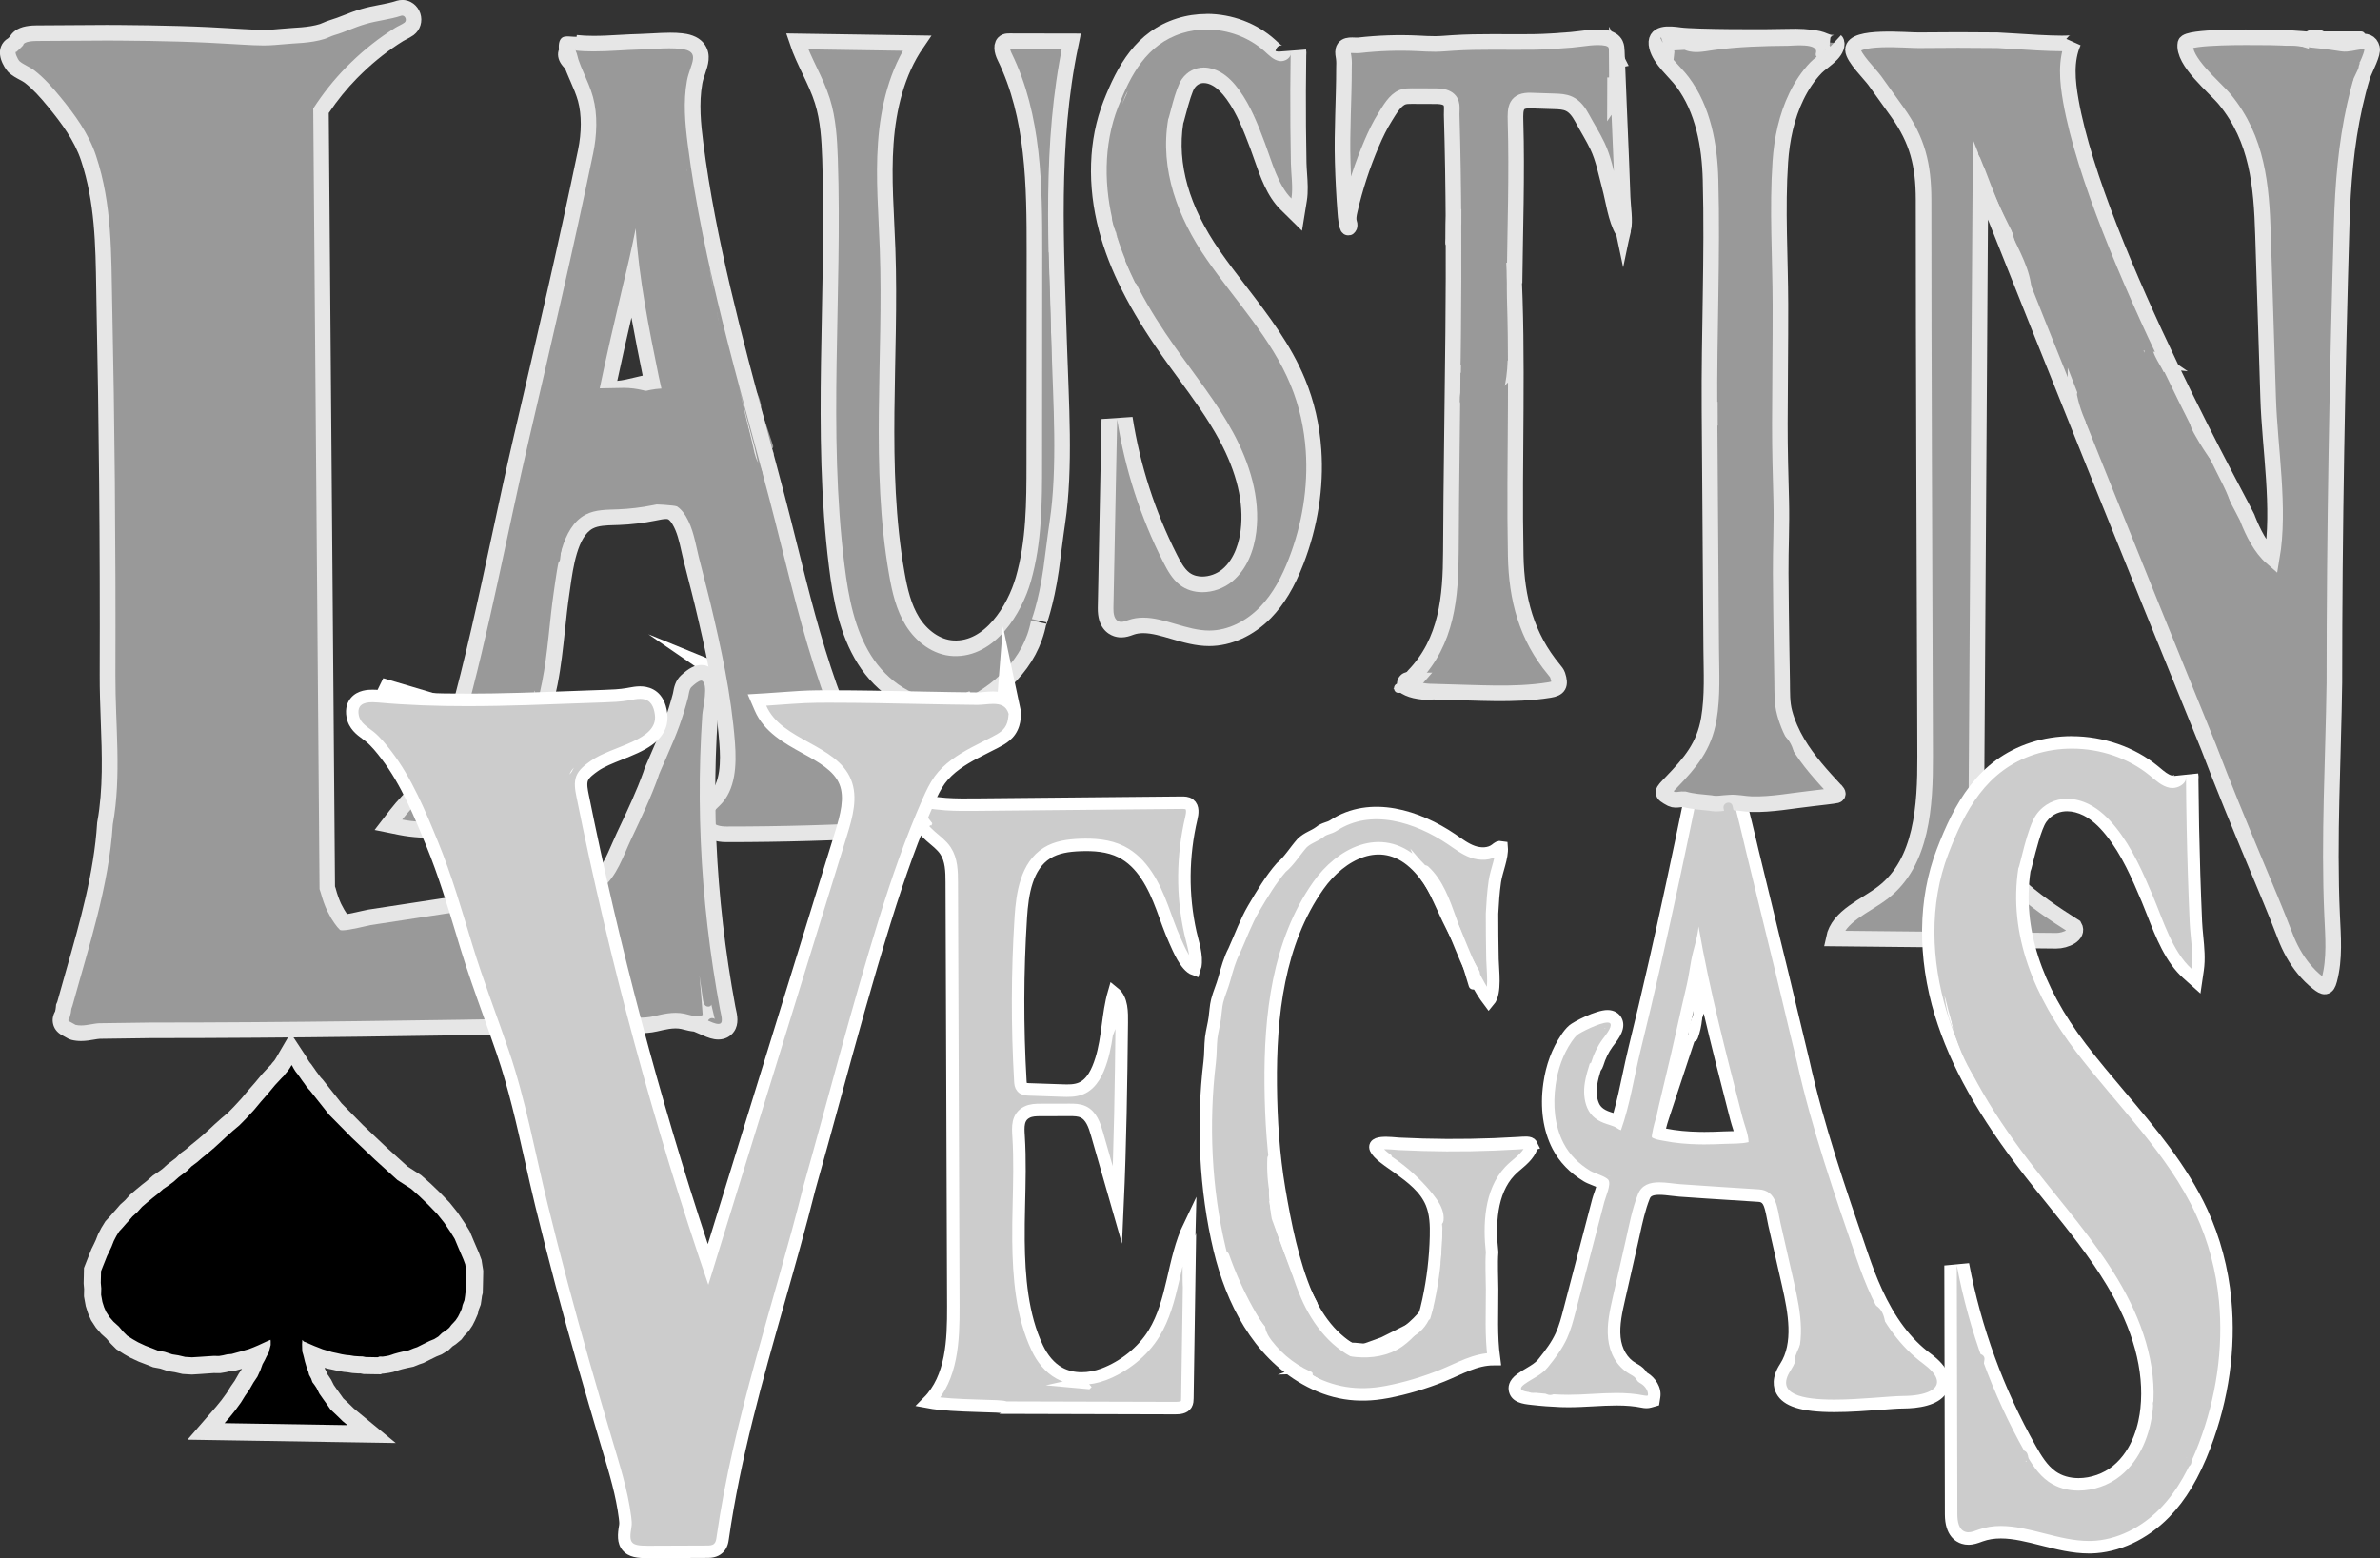 <?xml version="1.0" encoding="UTF-8"?>
<svg id="Layer_2" data-name="Layer 2" xmlns="http://www.w3.org/2000/svg" viewBox="0 0 762.92 499.64">
  <rect x="0" y="0" width="762.92" height="499.64" fill="#333333" stroke="none"/>
  <defs>
    <style>
      .cls-1 {
        stroke: #e6e6e6;
        stroke-width: 5px;
      }

      .cls-1, .cls-2 {
        fill: #999;
      }

      .cls-1, .cls-3 {
        stroke-miterlimit: 10;
      }

      .cls-4 {
        fill: #e6e6e6;
      }

      .cls-5 {
        fill: #fff;
      }

      .cls-6 {
        fill: red;
      }

      .cls-7, .cls-3 {
        fill: #ccc;
      }

      .cls-3 {
        stroke: #fff;
        stroke-width: 4px;
      }
    </style>
  </defs>
  <g id="Layer_1-2" data-name="Layer 1">
    <g>
      <path class="cls-5" d="M273.73,243.54c-.33-.18-.57-.37-.68-.46l-.57-.47-.37-.71c-.1-.21-.17-.41-.24-.62l-4-12.65,9.44,9.33,1.57,1.37-.14,.66,5.85,9.3-10.84-5.75Z"/>
      <path class="cls-6" d="M274.98,240.29c.09,.08,.18,.17,.28,.25-.01,.05-.01,.08,0,.1-.06-.03-.14-.1-.21-.15-.03-.07-.05-.14-.08-.2m-14.2-23.12l7.95,25.1c.08,.27,.21,.63,.41,1.06l.66,1.38,1.17,.92c.19,.15,.63,.51,1.24,.83l21.71,11.4-11.71-18.49,.26-1.23-2.9-2.53-.05-.05-18.74-18.39h0Z"/>
    </g>
    <path class="cls-3" d="M383.12,309.9c.68-3.4-.8-7.56-1.52-10.77-2.7-12.08-2.55-24.72,.28-36.77,.36-1.55,.64-3.49-.63-4.45-.7-.53-1.65-.54-2.52-.53-21.94,.21-43.87,.41-65.81,.62-3.25,.03-6.51,.06-9.76-.17-4.39-.31-8.74-1.11-13.08-1.82,1.67,4.62,4.52,8.82,8.2,12.08,1.69,1.5,3.59,2.84,4.83,4.74,1.89,2.88,1.97,6.55,1.98,10,.17,45.35,.34,90.69,.5,136.04,.04,10.87-.4,22.96-8.06,30.67,8.41,1.58,24.53,1.01,24.59,1.81,18.21,.05,36.42,.1,54.63,.15,1.29,0,2.81-.12,3.49-1.22,.35-.57,.37-1.28,.38-1.96,.18-11.99,.37-23.98,.55-35.96-.15,.59-.12-12.26,.08-19.27-5.26,10.95-5,24.13-11.35,34.48-3.6,5.88-9.66,10.66-16.11,13.09-4.57,1.72-9.9,1.96-14.18-.38-3.18-1.74-5.52-4.75-7.08-8.03-4.97-10.39-5.93-22.99-6.05-34.33-.08-7.47,.28-14.94,.31-22.41,.02-3.73-.04-7.46-.28-11.19-.19-2.94-.41-6.11,2.64-7.69,1.36-.71,2.97-.73,4.5-.73,3.06,0,6.12-.02,9.18-.02,1.5,0,3.06,0,4.42,.65,2.56,1.22,3.6,4.26,4.38,6.99,2.19,7.65,4.39,15.3,6.58,22.94,.88-19.53,1.16-39.04,1.37-58.59,.03-3.15,.12-7.41-2.51-9.52-1.99,6.85-1.84,14.45-4.05,21.48-1.16,3.69-2.92,7.66-6.48,9.16-1.93,.81-4.11,.76-6.2,.68-3.49-.12-6.98-.24-10.47-.36-.79-.03-1.67-.09-2.21-.67-.47-.51-.54-1.26-.58-1.95-1.02-17.49-.97-35.04,.14-52.52,.49-7.71,1.84-16.54,8.39-20.64,3.09-1.94,6.86-2.44,10.51-2.59,4.54-.18,9.23,.14,13.29,2.17,6.78,3.39,10.48,10.78,13.14,17.88,1.33,3.56,2.54,7.18,4.11,10.64,1.16,2.57,3.44,8.16,6.23,9.16,.1-.29,.17-.58,.23-.88Zm-86.43-45.26c-1.26-1.16-2.64-2.09-3.43-4.32,1.39,1.49,2.73,3.15,4.02,4.9-.2-.19-.39-.38-.59-.57Zm51.95,178.59c-.06,.05-.13,.09-.19,.15-.11-.01-.22-.03-.34-.04,.18-.04,.36-.08,.53-.11Zm8.47-125.26v.05s0-.07,0-.1c0,.01,0,.03,0,.04Zm.05,5.62c-.14,1.21-.29,2.42-.47,3.62-.03,.03-.06,.07-.08,.12,.16-1.17,.36-2.36,.51-3.55,.02-.07,.02-.12,.04-.19Z"/>
    <g>
      <path class="cls-7" d="M443.62,431.41c.07-.03,.22-.09,.38-.17l7.06-3.56-3.35,7.16c-.65,1.39-1.97,2.12-3.93,2.18l-17.03,.48,16.88-6.09Z"/>
      <path class="cls-5" d="M445.23,433.68c-.24,.51-.91,.59-1.54,.61,.28-.1,.57-.2,.85-.31,.23-.09,.45-.18,.68-.3m11.65-11.96l-14.11,7.08s-.09,.04-.14,.06l-.36,.13-.42,.15-32.24,11.6,34.25-.99c4.03-.12,5.69-2.4,6.33-3.75l6.7-14.28h0Z"/>
    </g>
    <path class="cls-3" d="M490.88,367.04c-.4-.84-2.19-.62-4.09-.5-2.59,.16-5.19,.29-7.78,.39-10.16,.4-20.35,.34-30.51-.17-2.1-.1-10.6-1.4-6.51,2.87,1.82,1.9,4.26,3.35,6.37,4.9,4.16,3.05,8.53,6.3,10.56,11.23,1.38,3.35,1.49,7.07,1.4,10.69-.16,6.87-.97,13.73-2.41,20.45-.81,3.81-1.85,7.63-3.79,11-3.72,6.48-9.86,9.39-17.03,6.72-8.51-3.16-14.62-10.89-18.2-19.24-4.48-10.46-6.96-22.92-8.85-34.09-1.86-11.01-2.59-22.18-2.7-33.34-.22-22.3,2.4-45.78,15.26-64,7.17-10.16,19.96-16.99,30.7-7.26,4.86,4.4,7.77,10.49,10.57,16.41,4.15,8.79,7.57,20.13,13.4,27.83,2.25-2.64,1.21-9.83,1.15-13.34-.1-4.89-.14-9.76-.14-14.65,.18-3.45,.4-6.9,.9-10.32,.5-3.44,2.46-7.74,2.18-10.98-.8-.16-1.18,.21-1.8,.7-2.04,1.64-5.02,1.64-7.49,.76s-4.58-2.53-6.75-4c-10.85-7.34-25.88-12.27-37.87-4.41-1.42,.93-3,.89-4.4,2.1-1.87,1.39-3.9,1.83-5.68,3.57-2.27,2.58-4.16,5.75-6.66,7.8-3.27,3.71-6.11,8.48-8.92,13.24-2.36,4.02-4.13,8.95-6.17,13.47-1.4,2.61-2.28,5.86-3.17,9.05-.66,2.42-1.65,4.52-2.28,6.97-.44,1.77-.49,3.63-.76,5.49-.29,2.17-.87,4.2-1.15,6.38-.29,2.56-.17,5.25-.5,7.85-2.35,19.63-1.4,40.76,3.21,60.01,3.95,16.49,12.27,32.85,27.51,41.47,8.36,4.73,16.62,6.03,26.06,4.25,6.08-1.15,12.01-2.94,17.75-5.24s10.53-5.32,16.62-5.32c-1.04-7.53-.57-14.86-.61-22.44-.02-3.8-.27-8.27,0-11.82-.95-8.57-.61-19.34,5.67-25.99,1.91-2.02,4.49-3.59,6.03-5.93,.86-1.3,1.07-2.09,.85-2.55Zm-35.33,12.15c.28,.28,.57,.57,.87,.83,.13,.1,.28,.02,.38-.15,.61,1,1.13,2.18,1.67,3.32-1.08-1.04-1.94-2.67-2.92-4Zm9.86-86.44c-.75-1.51-1.49-3.19-2.33-4.61,.87,1.37,1.67,2.86,2.33,4.61Zm-6.7-9.93c-.33-.68-.65-1.47-.97-2.25,.02,.02,.65,1.51,.97,2.25Zm-52.48,147.48c-.41-.46-.84-.85-1.26-1.27-3-2.87-5.27-7.56-7.64-11.86,3.02,4.28,5.86,9.03,9.24,12.41-.17,.54,.06,1.06,.27,1.38-.21-.22-.41-.44-.62-.66Zm2.96-43.18c.18,1.2,.38,2.4,.6,3.58,.05,.22,.09,.43,.12,.66-.45-1.21-.53-2.74-.73-4.24Zm.38-3.63c.72,3.65,1.56,7.21,2.44,10.73-.13-.41-2.03-7.84-2.44-10.73Z"/>
    <path class="cls-7" d="M477.8,410.07v.1s0-.06,0-.1h0Z"/>
    <path class="cls-7" d="M399.76,418.82h0s-.01-.01-.02-.03c0,.01,.01,.03,.02,.03Z"/>
    <g>
      <path class="cls-7" d="M587.97,450.78c-9.77,0-14.94-1.5-16.76-4.85-1.15-2.11-.78-4.65,1.09-7.54,4.72-7.33,3.02-17.18,.87-26.63l-4.37-19.23c-.16-.7-.3-1.44-.44-2.18-.89-4.71-1.59-6.8-4.63-7-2.84-.19-5.67-.37-8.51-.55-5.49-.35-11.17-.71-16.75-1.12-.77-.06-1.6-.15-2.46-.26-1.37-.16-2.79-.33-4.1-.33-2.82,0-4.27,.75-4.99,2.59-1.46,3.69-2.35,7.78-3.22,11.74-.2,.9-.39,1.79-.59,2.68l-4.1,18.05c-.96,4.21-1.95,8.57-1.51,12.8,.45,4.34,2.57,7.9,5.82,9.79l.33,.19c.69,.39,1.55,.87,2.23,1.71,.16,.2,.3,.42,.44,.64,.07,.11,.17,.26,.21,.31,.04,.03,.19,.12,.3,.18,.11,.06,.22,.12,.32,.19,1.75,1.08,3.46,3.35,3.08,5.79l-.2,1.27-1.23,.35c-.34,.1-.69,.14-1.05,.14-.42,0-.78-.06-1.08-.12-2.52-.51-5.21-.75-8.48-.75-2.52,0-5.12,.14-7.63,.28-2.57,.14-5.22,.29-7.85,.29-.79,0-1.58-.01-2.36-.04-3.08-.12-6.19-.35-9.25-.71l-.25-.03c-2.06-.23-4.63-.52-5.18-2.62-.51-1.94,1.34-3.26,1.94-3.7,.94-.67,1.86-1.22,2.76-1.75,1.7-1,3.16-1.87,4.33-3.32,2.51-3.11,4.46-5.79,5.82-8.77,1.17-2.54,1.9-5.37,2.62-8.1l9.22-35.28c.13-.5,.33-1.07,.56-1.74,.31-.9,1.02-2.94,.98-3.74-.54-.37-1.95-.93-2.74-1.24-.97-.38-1.8-.72-2.39-1.08-4.17-2.54-7.29-5.78-9.28-9.62-2.86-5.52-3.82-12.4-2.76-19.89,.79-5.6,2.63-10.56,5.47-14.74,.56-.82,1.26-1.77,2.19-2.58,1-.87,7.73-4.43,10.95-4.43,1.85,0,2.56,1.1,2.78,1.57,.91,1.94-.63,4.21-2.43,6.56-.16,.21-.29,.38-.38,.51-1.39,1.91-2.5,4.2-3.24,6.65-.17,.55-.44,.94-.72,1.2-.5,1.6-1,3.35-1.27,5.08-.3,1.85-.42,4.57,.65,7.05,.84,1.93,2.38,3.17,5,4.01l.39,.12c.72,.23,1.47,.47,2.23,.79,.06,.03,.12,.05,.19,.08,1.48-4.67,2.54-9.7,3.57-14.58,.6-2.84,1.22-5.78,1.91-8.58,2.18-8.83,4.32-17.89,6.54-27.69,3.57-15.73,7.16-32.45,11.64-54.21,.1-.48,.15-1.02,.2-1.6,.07-.75,.13-1.53,.32-2.33l.04-.15c.01-.42,.07-.81,.18-1.14,.41-1.33,1.46-1.8,2.3-1.81h.14s.23,.03,.27,.04c.19-.73,.43-1.44,.77-2.1,.05-.16,.08-.37,.13-.59,.2-.97,.55-2.59,1.72-3.23,.36-.48,.84-.83,1.38-1,.44-.47,1.04-.76,1.71-.76,.86,0,1.61,.46,2.06,1.18,.76,.12,1.43,.63,1.79,1.38,.39,.79,.49,1.96-.09,2.92-.19,1.7,1.78,8.45,2.44,10.71,.33,1.14,.57,1.96,.69,2.45,.31,1.31,.64,2.61,.97,3.92l.37,1.48c.47,1.88,.91,3.77,1.36,5.66,.27,1.17,.55,2.34,.83,3.51,2.33,9.66,4.68,19.31,7.04,28.95,1.76,7.07,3.47,14.28,5.13,21.26,1.35,5.68,2.7,11.36,4.09,17.03,4.62,20.8,11.72,41.47,18.58,61.46l.45,1.3c2.41,7.03,5.91,16.06,11.58,23.59,2.7,3.59,5.74,6.63,9.02,9.06,2.61,1.93,4.22,3.74,4.92,5.52,.63,1.63,.48,3.26-.43,4.6-2.16,3.18-7.78,3.87-12.11,3.9-1.6,0-4.13,.2-7.06,.42-4.41,.33-9.9,.75-14.98,.75h0Zm-56.27-87.4c.42,.12,.89,.2,1.38,.29l.65,.12c3.38,.67,7.06,1.03,11.23,1.1,.51,0,1.02,.01,1.53,.01,1.88,0,3.92-.05,6.24-.17,.69-.03,1.42-.05,2.15-.06,1.17-.02,2.36-.04,3.47-.16-.22-1.04-.58-2.16-.93-3.26-.27-.85-.55-1.72-.76-2.56l-1.11-4.34c-3.95-15.42-8.02-31.27-11.18-47.22-.09,.41-.18,.83-.26,1.24-.17,.93-.33,1.87-.48,2.8-.27,1.61-.54,3.27-.91,4.9-.39,1.74-.8,3.47-1.2,5.21-.69,2.95-1.4,6-2.04,9-.86,4.05-2.15,9.51-3.33,14.49l3.16-5.5-6.2,18.75c-.64,1.94-1.1,3.69-1.4,5.34Z"/>
      <path class="cls-5" d="M551.36,241.74c.25,0,.45,.32,.47,.68,.31,2.61,.97,5.09,1.54,7.57,.15,.64,.3,1.26,.46,1.89-.07-.37-.15-.74-.22-1.12-.16-1.8-2.16-7.14-.66-7.86,.02,0,.04,0,.07,0,.44,0,.65,.93,.31,1.36-1.19,1.54,2.44,12.48,2.94,14.58,.43,1.82,.9,3.61,1.35,5.43,.76,3.04,1.45,6.1,2.18,9.15,2.33,9.66,4.68,19.31,7.04,28.96,3.17,12.74,6.09,25.54,9.21,38.29,4.74,21.32,12,42.29,19.08,62.93,2.91,8.48,6.45,16.94,11.88,24.14,2.69,3.57,5.83,6.8,9.43,9.46,2.37,1.75,3.72,3.3,4.24,4.64,1.43,3.68-3.42,5.73-10.69,5.77-4.13,.02-13.63,1.17-22.03,1.17-10.28,0-18.9-1.71-14-9.29,5.24-8.14,3.28-18.74,1.14-28.16-1.46-6.41-2.92-12.82-4.37-19.23-1.03-4.54-1.12-10.35-6.89-10.73-8.41-.55-16.84-1.05-25.25-1.66-2.01-.15-4.43-.59-6.7-.59-2.94,0-5.63,.75-6.85,3.86-1.85,4.68-2.79,9.82-3.9,14.71-1.37,6.02-2.74,12.04-4.1,18.05-1,4.42-2.02,8.94-1.55,13.45,.47,4.61,2.71,8.94,6.81,11.31,.71,.41,1.48,.78,2,1.42,.3,.37,.49,.81,.84,1.14,.28,.26,.64,.43,.96,.63,1.21,.74,2.37,2.33,2.15,3.78-.18,.05-.34,.07-.51,.07-.23,0-.45-.04-.7-.09-2.93-.6-5.89-.79-8.87-.79-5.15,0-10.33,.57-15.48,.57-.76,0-1.53-.01-2.29-.04-3.04-.11-6.08-.35-9.1-.69-1.97-.23-5.63-.53-2.55-2.73,2.63-1.88,5.4-2.86,7.48-5.44,2.31-2.86,4.55-5.84,6.08-9.19,1.23-2.69,1.99-5.56,2.73-8.43l9.22-35.28c.45-1.73,2.26-5.6,1.34-7.06-.71-1.12-4.59-2.19-5.83-2.95-3.6-2.19-6.6-5.06-8.55-8.83-2.94-5.67-3.45-12.36-2.56-18.69,.7-4.97,2.31-9.73,5.14-13.89,.54-.79,1.12-1.57,1.84-2.19,.82-.71,7.12-3.94,9.64-3.94,.49,0,.84,.12,.97,.41,.56,1.19-1.98,4.16-2.63,5.07-1.58,2.17-2.75,4.67-3.53,7.23-.05,.16-.12,.35-.29,.38,0,0-.01,0-.02,0-.06,0-.1-.04-.13-.09,.02-.06,.04-.13,.06-.19,0,0,0,0,0,0-.1,0-.1,.11-.06,.19-.64,2.06-1.28,4.12-1.62,6.25-.43,2.7-.31,5.63,.79,8.16,1.2,2.76,3.44,4.23,6.23,5.12,.82,.27,1.65,.52,2.45,.85,.7,.3,1.42,.94,2.1,1.14,2.89-8.09,4.24-17.24,6.29-25.59,2.27-9.22,4.45-18.46,6.55-27.72,4.1-18.04,7.92-36.13,11.65-54.25,.26-1.25,.21-2.64,.5-3.88,.02-.04,.03-.08,.05-.12,.02-.08,.03-.17,.03-.25,0-.51,.08-1.18,.5-1.19,.55,.08,.55,1.13,.42,2.25,0,.07,.01,.15,0,.21,.42,.36,.43,1.74,.21,3.62,.26-1.09,.52-2.2,.76-3.29,.57-1.95,.74-4.42,1.63-6.05,.3-.79,.43-2.89,1.16-2.89,.06,0,.13,.02,.2,.05,.1-.53,.45-.87,.75-.87,.26,0,.48,.25,.48,.85-.02,.36-.02,.73-.09,1.09,.02,.07,.04,.13,.05,.2,.06-.03,.13-.05,.19-.05s.12,.02,.17,.05c0-.01,0-.03,0-.04-.43-.41-.21-1.33-.27-1.98,0-.4,.2-.77,.48-.78h0m6.96,33.19s0,0,0,0h0s-2.01-10.33-3.62-16.03c.12,.65,.24,1.29,.34,1.94,1.16,4.68,2.31,9.35,3.28,14.09m1.71,6.93c-.17-1.06-.48-2.03-.8-2.99,.25,1.01,.5,2.01,.8,2.99m.59,.91c.08,0,.13-.08,.08-.3-.06,.04-.13,.06-.19,.06-.14,0-.28-.09-.37-.28,.08,.26,.34,.52,.49,.52m.41,6.08s-.02-.48-.25-1.54c-.24-.56-.47-1.13-.68-1.72,.49,2.05,.85,3.27,.93,3.27m-29.85,68.59s.01,0,.02-.02c-.64,1.94-1.19,3.94-1.53,5.96-.23,1.33-.29,1.32,.78,1.71,.06,.02,.12,.04,.19,.07,.85,.31,1.81,.44,2.69,.61,3.81,.76,7.7,1.07,11.59,1.14,.52,0,1.04,.01,1.56,.01,2.11,0,4.23-.07,6.34-.17,2.48-.12,5.33,.03,7.74-.56-.04-2.51-1.34-5.5-1.97-7.97-5.18-20.26-10.53-40.56-14.07-61.18-.32,3.7-1.7,7.34-2.38,11-.47,2.53-.81,5.12-1.38,7.63-1.07,4.73-2.23,9.47-3.24,14.23-2.07,9.71-6.58,27.56-6.34,27.56m-16.86-27.59c.2,0,.27-.15,.46-.21-.06,.02-.13,.04-.2,.06-.13,.04-.27,.07-.38,.13,.05,.01,.09,.02,.12,.02m-5.87,11.28h0s0-.01,0-.01h0m8.11,35.97c.06-.21,.1-.41,.16-.61-2.04-.37-4.09-1.04-6.07-1.99,1.84,1.45,3.84,2.24,5.91,2.61m80.27,36.83c.03-.13,.06-.25,.11-.35-.24-.52-.49-1.03-.73-1.56-.03,.07-.05,.13-.07,.19,.22,.57,.45,1.15,.69,1.72m4.73,8.56c-.16-.41-.32-.81-.46-1.22-1.15-1.97-2.28-3.99-3.35-6.07,.06,.55,.19,1.06,.36,1.55,0,0,0,.01,0,.03,0,.03,.02,.04,.03,.05,.31,.65,.63,1.29,.98,1.91,.63,1.02,1.35,1.95,1.86,2.94,.19,.28,.38,.56,.58,.81m-22.33,5.15s.02-.01,.03-.03c0-.05-.03-.12-.04-.17,0,.05,0,.12,.01,.2m-64.13,4.83s-.03-.94-.13-1.54c.03,.51,.07,1.02,.12,1.53,0,0,0,0,0,0m63.25,.03c.08-.28,.16-.56,.23-.85,0-.11-.02-.21-.03-.32-.02,.04-.04,.07-.05,.11-.04,.36-.09,.71-.15,1.07m-3.81,7.9s.06-.03,.09-.04c-.03,.01-.06,.03-.08,.03h0m-60.54,2.61c.23,0,.46-.02,.69-.04-.15,0-.3-.01-.45-.01-.26,0-.52,.01-.78,.02,.18,.02,.36,.03,.54,.03m-4.64,.93c.02,.05,.04,.1,.07,.1h0s.04,0,.05,0c.01,0-.04-.01-.12-.11-.02-.04-.04-.09-.05-.09,0,0,0,0,0,0,.02,.03,.04,.06,.06,.08m-14.83,.56c.07,0,.13,0,.2,0,.42,0,.83,0,1.25,.02-.43-.06-.85-.11-1.27-.15-.05,.04-.12,.08-.17,.13m13.14,.19c.26-.02,.51-.04,.77-.06,0-.01-.13-.03-.29-.03-.17,0-.36,.02-.48,.09m43.68-206.94h0c-1.06,0-2.04,.38-2.82,1.04-.6,.27-1.14,.66-1.59,1.15-1.7,1.17-2.19,3.46-2.38,4.38-.02,.11-.05,.22-.07,.32-.14,.29-.26,.58-.37,.88-1.46,.38-2.64,1.5-3.13,3.08-.14,.44-.22,.93-.26,1.45-.22,.93-.29,1.81-.36,2.59-.04,.52-.09,1.01-.16,1.37-4.47,21.76-8.06,38.46-11.63,54.17-2.22,9.78-4.36,18.83-6.53,27.65-.7,2.84-1.32,5.8-1.93,8.66-.87,4.13-1.77,8.37-2.91,12.37-.18-.06-.35-.11-.52-.17l-.37-.12c-2.58-.83-3.36-1.94-3.78-2.91-.69-1.59-.87-3.7-.51-5.94,.23-1.45,.65-2.96,1.08-4.38,.38-.47,.67-1.02,.86-1.64,.67-2.24,1.69-4.32,2.93-6.03,.11-.15,.23-.31,.37-.49,1.65-2.16,4.14-5.42,2.65-8.62-.79-1.7-2.51-2.72-4.6-2.72-3.78,0-10.93,3.77-12.26,4.92-1.11,.96-1.9,2.04-2.53,2.97-3.01,4.43-4.96,9.67-5.79,15.58-1.12,7.91-.09,15.2,2.97,21.09,2.16,4.17,5.53,7.67,10.02,10.4,.74,.45,1.64,.81,2.7,1.23,.34,.13,.81,.32,1.25,.51-.19,.68-.47,1.48-.64,1.96-.23,.68-.46,1.31-.61,1.89l-9.22,35.28c-.72,2.77-1.41,5.39-2.5,7.77-1.28,2.79-3.15,5.36-5.56,8.35-.94,1.17-2.2,1.91-3.79,2.86-.93,.55-1.9,1.12-2.9,1.84-2.95,2.11-3.1,4.33-2.71,5.83,.89,3.43,4.65,3.85,6.89,4.1l.25,.03c3.11,.36,6.27,.6,9.41,.72,.77,.03,1.6,.04,2.44,.04,2.68,0,5.37-.15,7.96-.29,2.6-.14,5.06-.28,7.52-.28,3.14,0,5.7,.23,8.06,.71,.44,.09,.93,.17,1.5,.17,.54,0,1.08-.07,1.59-.22l2.47-.7,.4-2.54c.52-3.34-1.71-6.39-4-7.8-.09-.06-.18-.11-.28-.16-.13-.2-.29-.44-.5-.71-.92-1.14-2.01-1.76-2.81-2.2l-.3-.17c-2.69-1.56-4.46-4.57-4.84-8.26-.4-3.9,.55-8.1,1.47-12.15l1.69-7.43,2.41-10.62c.2-.89,.4-1.79,.6-2.7,.85-3.88,1.73-7.89,3.13-11.43,.25-.62,.52-1.33,3.13-1.33,1.2,0,2.55,.16,3.86,.32,.84,.1,1.72,.2,2.55,.27,5.62,.41,11.34,.77,16.86,1.12,2.8,.18,5.61,.36,8.41,.54,1.34,.09,1.85,.37,2.79,5.37,.14,.74,.28,1.5,.45,2.25l.39,1.69,3.99,17.54c2.05,9.04,3.7,18.42-.6,25.11-2.86,4.41-2.21,7.64-1.16,9.57,2.22,4.07,7.93,5.89,18.52,5.89,5.16,0,10.69-.42,15.13-.75,2.89-.22,5.39-.41,6.92-.41,4.81-.03,11.11-.87,13.75-4.77,1.29-1.9,1.52-4.19,.64-6.45-.84-2.15-2.67-4.25-5.59-6.41-3.13-2.31-6.03-5.22-8.61-8.66-5.51-7.31-8.93-16.15-11.29-23.03l-.45-1.3c-6.85-19.93-13.93-40.55-18.51-61.2v-.04s-.02-.04-.02-.04c-1.38-5.66-2.75-11.43-4.08-17.01-1.66-6.98-3.37-14.21-5.14-21.3-2.5-10.25-4.76-19.52-7.03-28.93-.28-1.17-.56-2.35-.83-3.52-.43-1.85-.88-3.77-1.36-5.67l-.38-1.51c-.33-1.28-.65-2.57-.95-3.86-.13-.55-.38-1.39-.72-2.55-.57-1.96-2.24-7.69-2.35-9.69,.56-1.33,.54-2.92-.11-4.25-.52-1.05-1.38-1.84-2.4-2.24-.81-.9-1.96-1.44-3.23-1.44h0Zm-10.21,94.29c.1-.45,.19-.89,.28-1.32,.63-2.98,1.34-6.02,2.03-8.96,.34-1.45,.68-2.91,1.01-4.36,.47,2.12,.94,4.24,1.43,6.35l-4.75,8.28h0Zm-7.07,29.79c.24-.99,.55-2.04,.92-3.15l11.16-33.78c2.35,10.1,4.92,20.11,7.44,29.95l1.12,4.36c.23,.89,.52,1.79,.8,2.67,.08,.26,.17,.52,.25,.79-.31,0-.61,.01-.92,.02-.73,.01-1.48,.03-2.22,.06-2.28,.11-4.29,.17-6.14,.17-.5,0-1,0-1.5-.01-4.06-.07-7.61-.41-10.88-1.06-.01,0-.02,0-.03,0h0Z"/>
    </g>
    <g>
      <polygon class="cls-7" points="246.98 227.22 246.96 223.9 246.96 220.62 256.83 220.62 254.34 223.94 256.75 227.22 246.98 227.22"/>
      <path class="cls-5" d="M250.24,223.9s.01,0,.03,0c0,0-.01,.02,0,.04-.01,0-.03-.02-.03-.04m-6.45-6.61l-.11,6.52-.03,2.73,1.92,1.98,1.91,1.95,2.74,.03,13.05,.1-4.84-6.61,4.93-6.54-13.04-.1-6.52-.05h0Z"/>
    </g>
    <g>
      <path class="cls-7" d="M262.05,236.11c-.49-.15-.94-.32-1.39-.53l-.24-.11-.29-.2-.11-.08-25.46-17.37,28.6,11.65c.42,.17,.83,.34,1.23,.54l-2.35,6.1Z"/>
      <path class="cls-5" d="M261.93,232.51c.36,.15,.71,.3,1.06,.46-.31-.09-.61-.2-.92-.35-.05-.04-.09-.07-.15-.11m-54.11-29.16l50.27,34.48c.09,.07,.18,.13,.27,.2l.42,.29,.46,.22c.6,.29,1.21,.52,1.86,.72l4.7-12.2c-.53-.25-1.03-.46-1.4-.61l-56.58-23.09h0Z"/>
    </g>
    <g>
      <path class="cls-7" d="M120.99,227.03c-.08,0-.2,0-.35-.01h-1.52s-1-1.31-1-1.31l1.57-1.19,1.95-4.03c.1,.04,.2,.08,.31,.11l22.02,6.56-22.98-.14Z"/>
      <path class="cls-5" d="M120.45,223.55c.19,.07,.38,.15,.57,.2-.08,0-.16,0-.24-.02,0,0,0,0-.01,0,0,0,0,0-.01,0-.09-.07-.2-.13-.3-.18m2.4-6.1l-3.6,7.39-3.79,2.79,1.97,2.67h3.12c.16,.02,.3,.02,.42,.02l46.38,.32-44.38-13.14-.11-.04h0Z"/>
    </g>
    <g>
      <polygon points="66.11 458.95 71.6 452.63 73.31 450.52 75.02 448.15 76.3 446.09 77.67 444.13 78.95 441.89 80.17 440.08 81.02 438.22 81.69 436.32 82.51 434.82 82.72 434.39 82.38 434.53 80.73 435.17 77.73 436.03 76.36 436.4 74.86 436.82 73.26 436.98 72.11 437.25 70.49 437.53 68.63 437.5 66.43 437.64 64.24 437.79 61.63 437.95 59.04 437.8 56.72 437.27 54.64 436.93 52.2 436.13 49.93 435.7 47.96 434.92 45.61 434.01 43.14 432.86 41.28 431.8 39.14 430.45 37.61 428.92 36.19 427.25 34.5 425.73 33.03 424.03 31.69 421.97 30.88 420.12 30.24 418.12 29.75 415.41 29.8 413.21 29.65 411.42 29.75 407.07 30.5 405.13 31.09 403.66 31.92 401.57 32.63 400.14 33.34 398.61 34.04 396.82 34.99 394.99 36.09 393.2 37.33 391.86 38.5 390.51 39.36 389.57 40.56 388.17 42.13 386.74 43.71 384.99 45.55 383.41 47.3 381.98 48.82 380.78 50.77 379.06 52.65 377.8 53.95 376.83 55.56 375.38 58.26 373.33 59.65 371.92 61.52 370.53 62.99 369.26 65.24 367.42 66.98 365.94 68.86 364.22 70.55 362.64 72.87 360.57 74.94 358.82 77.06 356.67 79.48 354.05 81.57 351.54 83.9 348.87 86.2 346.12 88.51 343.64 88.92 343.25 89.04 343.11 89.4 342.6 90.1 341.79 90.36 341.45 90.72 340.89 93.37 336.34 96.14 340.55 96.43 341.11 96.73 341.59 97 342.01 97.26 342.35 97.7 342.89 98.04 343.38 98.75 344.37 99.03 344.79 99.26 345.09 99.77 345.77 100.02 346.13 100.28 346.48 100.41 346.69 100.62 346.94 100.88 347.26 101.07 347.48 101.41 347.84 107.54 355.57 114.65 362.79 122.07 369.83 129.09 376.19 133.45 378.98 136.32 381.53 139.28 384.38 142.25 387.47 144.62 390.42 146.82 393.69 148.23 395.97 149.58 399.21 151.15 402.87 151.82 404.67 152.06 406.22 152.29 407.61 152.14 414.15 151.9 415.05 151.83 415.67 151.56 417.57 150.93 419.19 150.66 420.43 149.94 422.07 149.19 423.56 148.19 425.04 146.81 426.51 146 427.58 144.59 428.76 143.42 429.52 142.21 430.7 140.45 431.79 138.88 432.42 136.89 433.4 134.8 434.45 133.59 434.86 131.85 435.56 129.9 435.97 128.31 436.36 127.13 436.69 126.45 436.93 125.41 437.26 124.3 437.49 122.89 437.69 122.22 437.68 121.63 437.91 116.98 437.84 115.97 437.64 115.1 437.63 113.28 437.5 111.79 437.26 110.63 437.16 109.09 436.89 107.41 436.51 105.81 436.17 104.39 435.73 102.6 435.21 101.02 434.58 100.02 434.19 100.11 434.56 100.41 435.83 101.01 437.85 101.48 438.94 101.69 439.83 102.31 440.99 102.61 441.86 103.16 442.6 103.86 443.66 104.75 445.45 105.88 447.05 107.06 448.69 108.05 450.13 109.29 451.29 110.52 452.47 111.68 453.61 119.2 459.8 66.11 458.95"/>
      <path class="cls-4" d="M93.51,341.53l.26,.4,.27,.52,.36,.59,.36,.56,.35,.45,.4,.49,.27,.39,.38,.54,.36,.51,.23,.34,.27,.37,.23,.31,.29,.38,.23,.34,.23,.31,.19,.31,.29,.33,.29,.36,.27,.31,.3,.31,6.13,7.74,7.22,7.32,7.49,7.11,7.23,6.56,4.37,2.8,2.63,2.34,2.89,2.78,2.88,2.99,2.22,2.77,2.08,3.09,1.29,2.1,1.27,3.04,1.53,3.56,.57,1.54,.19,1.27,.2,1.18-.03,1.33-.03,1.51-.03,1.39-.04,1.75-.2,.78-.09,.81-.22,1.5-.59,1.53-.26,1.18-.58,1.33-.64,1.27-.78,1.16-1.33,1.43-.71,.93-1.05,.87-1.25,.81-1.19,1.15-1.32,.81-1.45,.59-2.08,1.02-1.94,.97-1.1,.37-1.59,.64-1.72,.36-1.72,.42-1.31,.37-.76,.27-.83,.26-.89,.18-1.11,.16-.99-.02-.6,.23h-.47s-1.33-.03-1.33-.03l-1.09-.02-.99-.02-1.01-.2-1.04-.02-1.62-.11-1.46-.24-1.15-.1-1.36-.23-1.62-.37-1.51-.32-1.3-.4-1.72-.5-1.45-.58-1.14-.44-1.35-.58-1.19-.53-.93-.36-.46-.52-.08,1.4,.03,1.15,.04,1.16,.3,1.01,.24,.91,.3,1.28,.3,1.01,.36,1.23,.43,1.02,.24,1.01,.69,1.28,.37,1.07,.76,1.02,.57,.86,.91,1.82,1.24,1.77,1.2,1.67,1.12,1.63,1.46,1.37,1.21,1.16,1.21,1.2,1.58,1.3-2.11-.03-37.3-.6,1.64-1.89,1.81-2.25,1.82-2.5,1.29-2.09,1.39-2,1.3-2.26,1.29-1.92,.99-2.17,.64-1.8,.76-1.38,.54-1.14,.71-1.27,.28-1.11,.33-1.28v-1.22s-.05-.45-.05-.45l-1.34,.57-1.3,.6-1.3,.6-1.51,.64-1.47,.57-1.51,.43-1.38,.4-1.33,.36-1.29,.36-1.54,.15-1.25,.29-1.29,.22-1.71-.03-2.32,.15-2.2,.15-2.43,.15-2.19-.13-2.18-.51-1.96-.31-2.41-.79-2.19-.41-1.72-.69-2.29-.88-2.29-1.07-1.71-.97-1.82-1.16-1.24-1.24-1.46-1.72-1.7-1.53-1.24-1.43-1.12-1.71-.66-1.51-.54-1.7-.41-2.26,.05-2.07-.16-1.79,.05-2.19,.03-1.53,.58-1.49,.58-1.45,.79-1.99,.66-1.33,.78-1.67,.68-1.74,.83-1.61,.91-1.48,1.06-1.15,1.23-1.41,.82-.89,1.15-1.34,1.55-1.4,1.55-1.72,1.71-1.46,1.7-1.4,1.54-1.21,1.87-1.65,1.78-1.2,1.46-1.08,1.63-1.46,2.76-2.09,1.39-1.4,1.78-1.33,1.54-1.34,2.19-1.78,1.79-1.53,1.95-1.78,1.71-1.59,2.28-2.04,2.11-1.78,2.2-2.23,2.53-2.74,2.13-2.56,2.29-2.62,2.29-2.75,2.2-2.36,.44-.42,.29-.33,.37-.51,.31-.35,.37-.43,.37-.49,.46-.7,.46-.79m-.28-10.37l-4.44,7.62-.4,.68-.28,.43-.14,.19-.26,.3-.3,.34-.16,.19-.14,.2-.2,.28-.23,.22-.12,.11-.11,.12-2.2,2.36-.1,.11-.1,.12-2.25,2.7-2.25,2.57-.04,.05-.04,.05-2.04,2.45-2.38,2.58-1.96,1.99-1.92,1.62-.06,.05-.06,.05-2.28,2.04-.04,.04-.04,.04-1.69,1.57-1.87,1.7-1.67,1.42-2.14,1.74-.07,.05-.06,.06-1.4,1.21-1.63,1.21-.33,.25-.29,.29-1.11,1.13-2.45,1.86-.18,.14-.17,.15-1.43,1.29-1.15,.85-1.68,1.14-.3,.2-.27,.24-1.75,1.55-1.41,1.1-.05,.04-.05,.04-1.7,1.4-.05,.04-.05,.04-1.71,1.46-.27,.23-.24,.26-1.37,1.52-1.34,1.21-.26,.24-.23,.27-1.09,1.27-.75,.83-.04,.05-.04,.05-1.18,1.35-1.01,1.09-.36,.39-.28,.45-.91,1.48-.11,.17-.09,.18-.83,1.61-.14,.26-.11,.27-.61,1.57-.68,1.45-.63,1.27-.1,.2-.08,.21-.79,1.99-.57,1.44-.6,1.52-.35,.9-.02,.97-.03,1.53-.05,2.19v.3s.02,.3,.02,.3l.13,1.49-.04,1.77v.55s.09,.55,.09,.55l.41,2.26,.06,.34,.11,.33,.54,1.7,.09,.27,.11,.26,.66,1.51,.18,.42,.25,.39,1.12,1.71,.2,.31,.24,.28,1.24,1.43,.22,.26,.25,.23,1.43,1.29,1.23,1.44,.14,.17,.15,.15,1.24,1.24,.43,.43,.51,.32,1.82,1.16,.12,.08,.12,.07,1.71,.97,.18,.1,.19,.09,2.29,1.07,.17,.08,.18,.07,2.26,.87,1.69,.67,.49,.2,.52,.1,1.83,.34,2.07,.68,.41,.14,.43,.07,1.77,.28,2,.46,.45,.1,.46,.03,2.19,.13,.33,.02,.33-.02,2.43-.15,2.24-.16,2.07-.14,1.49,.02h.51s.51-.08,.51-.08l1.29-.22,.16-.03,.16-.04,.89-.21,1.18-.11,.48-.05,.47-.13,1.29-.36,.57-.15-.95,1.42-.11,.16-.09,.17-1.18,2.05-1.26,1.81-.08,.12-.08,.13-1.18,1.91-1.62,2.22-1.67,2.06-1.57,1.81-7.69,8.86,11.73,.19,37.3,.6,2.11,.03,15.62,.25-12.06-9.93-1.39-1.15-1.04-1.02-.03-.03-.03-.03-1.21-1.16-.02-.02-.02-.02-1.03-.96-.79-1.14-.04-.05-.04-.05-1.18-1.64-.99-1.41-.73-1.46-.15-.29-.18-.27-.57-.86-.08-.13-.09-.12-.25-.34-.09-.26-.14-.42-.21-.39-.35-.65-.07-.31v-.02s.69,.21,.69,.21l.24,.07,.24,.05,1.48,.31,1.58,.36,.14,.03,.14,.02,1.36,.23,.22,.04,.22,.02,.96,.09,1.27,.21,.25,.04,.25,.02,1.62,.11h.14s.14,.01,.14,.01h.55s.53,.11,.53,.11l.48,.09h.48s.99,.02,.99,.02l1.09,.02,1.33,.02h.47s1.07,.02,1.07,.02l.6-.23h.36s.44-.06,.44-.06l1.11-.16,.15-.02,.14-.03,.89-.18,.3-.06,.29-.09,.83-.26,.07-.02,.07-.02,.6-.21,1.05-.3,1.54-.37,1.64-.34,.47-.1,.45-.18,1.44-.58,.95-.32,.36-.12,.34-.17,1.94-.97,1.87-.92,1.27-.51,.42-.17,.39-.24,1.32-.81,.5-.31,.43-.41,.81-.79,.81-.53,.27-.18,.25-.21,1.05-.87,.48-.4,.38-.5,.53-.7,1.14-1.21,.3-.32,.24-.36,.78-1.16,.19-.28,.15-.3,.64-1.27,.07-.14,.06-.15,.58-1.33,.21-.49,.11-.52,.17-.77,.44-1.14,.22-.57,.09-.61,.22-1.5v-.09s.02-.09,.02-.09l.05-.43,.11-.41,.16-.62v-.64s.05-1.75,.05-1.75l.03-1.39,.03-1.51,.03-1.32v-.51s-.07-.51-.07-.51l-.19-1.14-.19-1.23-.08-.56-.2-.53-.57-1.54-.05-.13-.05-.12-1.52-3.53-1.26-3.01-.17-.4-.23-.37-1.29-2.1-.06-.09-.06-.09-2.08-3.09-.13-.19-.14-.18-2.22-2.77-.15-.19-.17-.18-2.88-2.99-.07-.08-.08-.07-2.89-2.78-.08-.07-.08-.07-2.63-2.34-.32-.28-.36-.23-3.98-2.55-6.85-6.21-7.38-7-6.94-7.05-5.95-7.51-.17-.21-.19-.19-.2-.21-.11-.12-.22-.28-.08-.1-.06-.07-.07-.11-.14-.19-.15-.2-.16-.23-.1-.15-.11-.14-.26-.34-.17-.23-.19-.27-.18-.27-.05-.08-.05-.07-.36-.51-.34-.47-.24-.35-.14-.2-.16-.19-.34-.41-.16-.21-.22-.34-.21-.34-.16-.32-.14-.27-.17-.25-.26-.4-4.85-7.37h0Z"/>
    </g>
    <path class="cls-1" d="M520.34,73.76c.67-3.1-.1-7.35-.2-10.5-.11-3.78-.26-7.55-.42-11.33-.52-11.83-.97-23.67-1.45-35.51-.03-.77-.07-1.56-.4-2.25-.5-1.04-1.59-1.7-2.72-1.94-3.53-.75-7.94,.25-11.49,.54-4.07,.33-8.14,.62-12.23,.68-8.58,.11-17.17-.23-25.74,.33-1.85,.12-3.69,.3-5.55,.32-1.89,.02-3.77-.11-5.65-.2-6.3-.3-12.63-.08-18.9,.63-1.58,.18-4.49-.68-5,1.55-.19,.82,.04,1.66,.15,2.49,.15,1.07,.11,2.15,.08,3.23,0,10.09-.7,20.1-.41,30.19,.15,5.45,.44,10.89,.86,16.33,.03,.42,.45,6.25,1.3,4.27,.18-.42,0-.89-.12-1.33-.32-1.23-.05-2.53,.23-3.77,1.69-7.36,4.04-14.56,7.02-21.5,1.25-2.92,2.62-5.8,4.32-8.49,1.33-2.12,3.15-5.43,5.61-6.35,.93-.34,1.94-.34,2.93-.34,2.44,.01,4.89,.02,7.33,.03,1.35,0,2.77,.03,3.95,.69,2.06,1.15,1.44,3.31,1.5,5.26,1.41,46.63-.04,93.36-.25,140.01-.06,14.57-1.26,28.84-11.9,39.87-3.72,3.86,2,4.98,5.06,5.07,4.17,.12,8.34,.25,12.51,.37,5.66,.17,11.34,.34,17,.05,3.01-.16,6.01-.43,8.98-.92s3.61-1.57,2.58-4.73c-.22-.67-.69-1.21-1.13-1.75-8.89-10.64-12.05-22.84-12.32-36.51-.63-31.32,.91-62.85-.8-94.13,.14,2.22,.28,4.43,.42,6.65,.19-17.28,.83-34.63,.32-51.91-.12-4.24,.06-6.77,4.92-6.61,2.53,.08,5.05,.17,7.58,.25,1.6,.05,3.25,.12,4.69,.8,1.88,.88,3.14,2.68,4.13,4.51,1.63,3.03,3.47,5.92,4.95,9.02,1.95,4.1,2.76,8.63,3.94,13,1.19,4.38,1.9,10.44,4.22,14.31,.03-.13,.07-.26,.1-.4Zm-2.64-46.43c.05,1.24,.1,2.48,.14,3.73-.06,.01-.12,.04-.17,.11,0-1.29,.02-2.56,.03-3.84Zm-32.92,90.37v-.97c0-.39,0-.76,0-1.14,0,.13,.02,.26,.02,.39,.02,.09,.03,.16,.05,.23-.03,.5-.06,1-.08,1.5Zm-18.97-41.1c-.02-3.17,.05-6.33,.14-9.47,.1,5-.3,14.18-.14,9.47Z"/>
    <path class="cls-1" d="M518.37,19.28s-.05,.01-.08,.04c0-.07,0-.13,0-.2,.02,.04,.05,.1,.08,.16Z"/>
    <path class="cls-1" d="M467.75,128.28c0-.06,0-.1,0-.16t0,0v.16Z"/>
    <path class="cls-1" d="M467.61,119.55h0s0-.01,0,0h0Z"/>
    <path class="cls-1" d="M453.64,218.18c-.02,.07-.05,.14-.06,.2h-.14c.07-.06,.14-.13,.2-.2Z"/>
    <path class="cls-1" d="M343.16,14.43c.08-.39,.17-.78,.25-1.18-6.6-.01-13.2-.03-19.8-.04-.44,0-.9,0-1.3,.17-1.65,.71-1.07,3.16-.28,4.78,9.41,19.17,9.58,41.39,9.57,62.75-.02,22.58-.03,45.17-.05,67.75,0,12.4-.06,25.07-3.51,37.09-2.78,9.66-10.7,22.66-22.43,22.11-5.42-.25-10.22-3.96-13.09-8.56-2.87-4.6-4.1-10.02-5.04-15.36-6.01-34.23-1.72-69.35-2.96-104.08-.4-11.32-1.39-22.65-.58-33.95s3.55-22.72,9.96-32.06c-12.79-.19-25.58-.39-38.38-.58,2.18,6.57,6.03,12.49,8.1,19.09,1.88,5.99,2.23,12.35,2.45,18.62,1.47,43.53-3.25,87.33,2.15,130.55,1.3,10.4,3.29,21.02,8.84,29.91,5.55,8.89,15.39,15.78,25.85,15.1,1.78-.12,3.87-.33,5.05,1.01,12.27-5.38,22.49-14.85,24.99-28.02-.35,1.48,2.45-5.93,4-17,.52-3.71,1.33-10.56,2-15,2.63-17.33,1.13-39.44,.62-55.9-1-32.49-3.03-65.4,3.6-97.2Zm-35.03,211.53c0-.07,0-.13,0-.2,.03-.09,.06-.19,.07-.32,1.04-.29,2.03-.87,3.05-1.31,.2-.15,.5-.16,.75-.3-1.29,.74-2.6,1.35-3.89,2.13Z"/>
    <path class="cls-1" d="M588.77,253.84s-.06-.07-.09-.1c-4.53-4.89-9.08-9.8-12.48-15.57-1.77-3-3.21-6.21-4.12-9.57s-.75-6.51-.81-9.98c-.07-3.83-.13-7.66-.19-11.49-.12-7.79-.22-15.58-.27-23.36-.05-7.77,.37-15.46,.17-23.2-.22-8.24-.46-16.47-.44-24.71,.02-12.75,.21-25.5,.18-38.25-.04-15.09-1.06-30.62-.03-45.74,.49-7.21,2.01-14.49,5.18-21.02,1.63-3.35,3.69-6.5,6.29-9.19,1.9-1.97,6.61-4.43,6.61-7.61,0-.37-.07-.69-.34-.94,1.08,1-2.08,.47-1.87,.5-1.05-.12-2.47-.95-3.6-1.18-3.19-.67-6.46-.78-9.7-.68-6.79,.22-29.97,.18-34.78-.47-3.49-.48-8.51-1.02-7.36,3.7,1.02,4.2,5.71,7.93,8.21,11.27,6.62,8.85,8.7,20.33,8.99,31.38,.66,24.63-.52,49.31-.34,73.94,.18,25.49,.37,50.99,.55,76.48,.05,7.49,.5,15.07-.77,22.49-1.52,8.86-5.94,13.97-11.98,20.27-3.18,3.32-3.61,3.43-.01,5.35,.87,.42,1.74,.3,2.61,.2,.52-.07,1.03-.12,1.56-.08,2.76,.76,5.58,.91,8.37,1.2,2.03,.46,3.97-.05,6.01-.12,2.4-.22,4.76,.42,7.17,.49,6.37,.18,13-1.13,19.36-1.83,1.65-.18,7.25-.84,7.75-.98,.17-.05,.34-.12,.44-.26,.19-.29,0-.65-.23-.93Zm-14.35-15.65c-.25-.59-.5-1.2-.72-1.84,.13,.3,.61,1.54,.72,1.84ZM533.33,14.39s-.04,.02-.07,.03c0-.03-.02-.07-.03-.08,.03,.02,.07,.03,.1,.05Zm15.39,114.52c.04,1.25,.1,2.5,.18,3.73,0,1.25-.02,2.5-.05,3.75-.07-2.48-.11-4.98-.13-7.48Z"/>
    <path class="cls-1" d="M759.43,19.38c.66-1.6,1.15-3.13,.94-3.93-1.07-4.16-6.24-.93-9.49-1.45-8.69-1.37-17.49-2.05-26.29-2.03-2.54,0-23.43-.36-24.05,1.95-1.02,5.71,9.38,13.98,12.67,18,10.47,12.79,11.71,27.57,12.21,43.39,.55,17.45,1.1,34.91,1.65,52.36,.51,16.17,3.9,35.33,1.18,51.15-3.6-3.12-6-8.07-7.79-12.54,1.16,.98-48.22-86.44-56.64-133.9-1.11-6.3-1.78-13.04,.84-18.88-.55,1.23-21.95-.57-24.38-.6-8.41-.1-16.82-.1-25.23,0-3.77,.05-21.12-1.69-21.07,3.07,.02,2.45,5.53,7.85,7,9.9l7.19,10.03c6.51,9.08,8.42,16.99,8.44,28.15,0,55.29,.29,110.57,.46,165.86,.01,4.22,.03,8.45,.04,12.67,.05,15.76-.97,33.85-13.41,43.52-5.88,4.57-14.4,7.53-15.9,14.82,23.77,.24,47.54,.49,71.32,.73,3.02,.03,7.35-1.92,5.85-4.55-12.99-8.23-27.09-17.96-30.47-32.97-.99-4.37-.96-8.9-.93-13.38,.42-64.39,.84-128.77,1.26-193.16,12.13,30.51,24.31,61.01,36.55,91.47,12.11,30.15,24.28,60.28,36.55,90.37,4.81,12.63,9.95,25.12,15.16,37.59,3.22,7.71,6.48,15.39,9.45,23.16,1.44,3.78,3.41,7.4,5.99,10.53,1.33,1.61,2.81,3.1,4.45,4.39,2.09,1.65,2.97,1.84,3.7-.91,1.83-6.82,1.19-13.98,.88-20.94-1.09-24.68,.4-49.68,.74-74.39,0-48.96,.92-98.02,2.34-146.96,.37-12.75,1.42-25.55,4.18-38.03,.71-3.18,1.52-6.34,2.47-9.46,.32-1.04,1.36-3.12,2.16-5.07Zm-120.68,41.37c.06,.22,.12,.44,.18,.66-.08-.14-.15-.3-.23-.44,.02-.08,.03-.16,.05-.22Zm72.66,92.03c.11,.18,.2,.36,.31,.56-.2,.16-.4-.72-.31-.56Zm-19.85-37.34s-.03-.02-.02-.04c-.15-.42-.31-.84-.48-1.25,.88,1.71,1.74,3.42,2.6,5.13-.72-1.27-1.42-2.55-2.11-3.84Zm11.47,24.36h-.02c-.05-.1-.09-.2-.15-.32,.05,.12,.11,.22,.17,.32Zm34.33-124.36c.03,.08,.08,.14,.11,.2-.2-.02-.42-.02-.63-.04-.74-.04-1.5-.1-2.25-.16,.93,.04,1.84,.02,2.78,0Zm-72.05,115.76s.09,0,.14-.02c.54,1.55,1.07,3.08,1.61,4.64-.57-1.55-1.15-3.08-1.75-4.62Zm88.62-107.3c.05-.36,.08-.74,.11-1.11,.08,.02,.15,.02,.23,0-.11,.36-.22,.74-.34,1.11Z"/>
    <g>
      <path class="cls-2" d="M387.62,204.67c-3.97,0-7.79-1.12-11.48-2.2-3.4-1-6.62-1.94-9.67-1.94-1.42,0-2.7,.2-3.91,.63l-.32,.12c-.77,.28-1.72,.62-2.81,.62-.54,0-1.07-.09-1.56-.26-1.63-.56-3.55-2.19-3.46-6.71l1.2-60.5,4.97-.34c2.45,15.68,7.33,30.81,14.5,44.97,1.24,2.44,2.62,4.96,4.63,6.52,1.53,1.18,3.5,1.81,5.69,1.81,2.84,0,5.73-1.03,7.93-2.84,3.66-3,6.1-8.06,6.86-14.24,1.14-9.3-1.25-19.53-7.13-30.4-3.81-7.05-8.68-13.71-13.39-20.15-1.69-2.32-3.45-4.71-5.13-7.1-10.25-14.53-16.54-26.99-19.81-39.21-3.75-14.06-3.29-28.27,1.31-40.01,4.22-10.78,9.81-21.28,22.05-25.13,2.79-.88,5.73-1.32,8.73-1.32,7.47,0,14.84,2.78,20.22,7.63l.56,.51c1,.92,1.94,1.79,2.86,1.99,.02,0,.06,.01,.12,.01,.26,0,.5-.11,.64-.2v-.2s4.97-.38,4.97-.38c.08,.46,.08,.91,.02,1.36-.11,7.6-.14,15.31-.08,22.91,.03,3.87,.08,7.79,.16,11.65,.02,1.09,.1,2.25,.19,3.48,.19,2.76,.39,5.61-.04,8.31l-.78,4.78-3.45-3.4c-3.9-3.84-5.99-9.86-7.83-15.16-.42-1.2-.81-2.35-1.22-3.42-2.14-5.68-4.35-11.54-7.99-16.53-1.72-2.37-3.43-4.01-5.22-5.02-1.34-.76-2.75-1.16-4.08-1.16-2.03,0-3.76,.92-4.99,2.66-1.25,1.76-2.73,7.42-3.36,9.84-.23,.86-.42,1.59-.65,2.19-2.27,13.71,1.75,28.13,11.96,42.88,2.76,3.98,5.79,7.94,8.72,11.76,6.89,8.98,14.02,18.27,18.45,29.02,2.81,6.8,4.5,14.17,5.03,21.9,.81,11.75-1.11,24.03-5.55,35.53-2.78,7.21-5.92,12.45-9.87,16.51-5.1,5.24-11.66,8.25-18,8.25h-.02Z"/>
      <path class="cls-4" d="M386.82,9.47c6.75,0,13.52,2.46,18.55,6.98,1.38,1.24,2.74,2.69,4.56,3.09,.22,.05,.44,.07,.66,.07,1.4,0,2.88-.89,3.13-2.14-.12,7.72-.14,15.44-.08,23.16,.03,3.89,.08,7.79,.16,11.68,.07,3.62,.75,7.79,.17,11.34-4.33-4.27-6.36-12.11-8.46-17.68-2.24-5.94-4.54-11.95-8.3-17.12-1.64-2.25-3.58-4.35-6.01-5.72-1.73-.98-3.56-1.48-5.31-1.48-2.71,0-5.25,1.2-7.03,3.71-2.15,3.03-4.13,12.81-4.37,12.81,0,0,0,0-.01-.01-2.79,16.28,3.16,31.74,12.32,44.98,9.22,13.32,20.74,25.34,26.92,40.31,2.78,6.73,4.35,13.87,4.85,21.12,.8,11.64-1.17,23.54-5.39,34.46-2.2,5.71-5.06,11.28-9.33,15.66-4.26,4.38-10.09,7.49-16.21,7.49h-.02c-7.16,0-14.27-4.14-21.15-4.14-1.59,0-3.17,.22-4.73,.76-.75,.26-1.54,.6-2.31,.6-.25,0-.5-.04-.74-.12-1.57-.55-1.81-2.63-1.78-4.3,.4-20.17,.8-40.34,1.2-60.5,2.48,15.89,7.47,31.37,14.75,45.71,1.38,2.73,2.92,5.5,5.34,7.36,2.07,1.6,4.62,2.33,7.22,2.33,3.39,0,6.87-1.24,9.52-3.4,4.67-3.82,7.02-9.88,7.76-15.87,1.35-11.01-2.14-22.14-7.41-31.9-5.27-9.76-12.29-18.45-18.68-27.51-8.32-11.79-15.71-24.48-19.43-38.42-3.34-12.52-3.55-26.26,1.22-38.46,4.02-10.27,9.14-20.1,20.47-23.66,2.58-.81,5.28-1.2,7.98-1.2m-27.19,24.1c.54-1.61,1.34-2.82,1.86-4.42-.74,1.27-1.35,2.77-1.86,4.42m42.9,3.59c0-.09,0-.17,0-.24-.07-.09-.15-.17-.22-.25,.07,.17,.15,.33,.22,.5m-43.96,39.9c-.14-.69-.26-1.32-.37-1.92-.48-1.75-.9-3.57-1.25-5.43-.08-.3-.17-.6-.27-.91,.31,2.96,.91,5.94,1.89,8.26m1.79,3.45c-.12-.3-.23-.61-.35-.9,0,0,0-.01,0-.01,0,.01,0,.03-.01,.03,.1,.34,.2,.67,.37,.89m3.74,9.14c.04,.08,.08,.16,.13,.23-.04-.08-.08-.16-.13-.23-.91-1.74-1.55-3.96-2.53-5.49,.79,1.93,1.62,3.79,2.53,5.49m1.54,77.17c-.99-2.97-1.82-6.13-2.63-9.29,.47,3,2.48,8.94,2.63,9.29m37.71,2.44c0-.3,0-.6,0-.89-.04,.34-.08,.6-.1,.76,.05,.03,.08,.06,.11,.13m-.11,2.68s0,0,0,0c0,0,0,0,0,0,0,0,0,0,.01,0,0-.04,0-.06,0-.1,0,.04-.01,.07-.02,.11m-30.92,8.65s-.24-.29-.27-.29c-.02,0,.01,.06,.15,.23,.04,.04,.08,.06,.13,.06m37.75,2.37c.1-.23,.21-.44,.31-.67-.1,.14-.21,.28-.31,.41,0,.09,.01,.18,0,.27m-44.68,13.37c-.06-.22-.06-.47,.03-.7-.72,.17-.88,.67-.03,.7m3.02,.33c-.48-.18-.96-.3-1.44-.3-.16,0-.32,.01-.49,.04,.64,.05,1.28,.14,1.93,.25M413.73,16.75c.04,.25,.04,.49-.01,.72,0-.24,0-.48,.01-.72m-26.91-12.28s0,0,0,0c-3.26,0-6.45,.48-9.48,1.43-13.24,4.16-19.18,15.25-23.63,26.6-4.79,12.23-5.29,27-1.4,41.57,3.34,12.52,9.76,25.24,20.18,40.01,1.7,2.41,3.45,4.81,5.15,7.13,4.88,6.67,9.48,12.97,13.21,19.87,5.62,10.41,7.93,20.13,6.85,28.91-.4,3.21-1.7,9.12-5.96,12.61-1.74,1.42-4.11,2.27-6.35,2.27-1.14,0-2.78-.22-4.16-1.29-1.61-1.24-2.82-3.48-3.93-5.67-7.06-13.92-11.86-28.8-14.26-44.22l-9.94,.67-1.2,60.5c-.13,6.34,3.17,8.43,5.14,9.12,.76,.26,1.56,.4,2.38,.4,1.52,0,2.81-.46,3.66-.77l.3-.11c.94-.33,1.95-.49,3.09-.49,2.69,0,5.74,.89,8.97,1.84,3.86,1.13,7.85,2.3,12.18,2.3,7.03,0,14.24-3.28,19.81-9,4.19-4.31,7.5-9.82,10.41-17.35,4.57-11.83,6.55-24.49,5.71-36.6-.55-8-2.3-15.63-5.22-22.68-4.56-11.05-11.79-20.48-18.78-29.59-2.91-3.8-5.93-7.73-8.65-11.66-9.74-14.07-13.64-27.77-11.6-40.72,.07-.2,.14-.41,.2-.63,.11-.4,.27-.98,.45-1.67,1.33-5.07,2.33-8.11,2.98-9.03,.77-1.08,1.73-1.6,2.95-1.6,.9,0,1.88,.29,2.85,.84,1.47,.83,2.92,2.24,4.43,4.31,3.43,4.71,5.58,10.42,7.67,15.94,.39,1.03,.78,2.16,1.2,3.36,1.93,5.56,4.12,11.87,8.43,16.12l6.9,6.8,1.55-9.56c.48-2.98,.26-6.12,.07-8.88-.08-1.2-.16-2.32-.18-3.36-.08-3.86-.13-7.77-.16-11.63-.06-7.53-.03-15.17,.08-22.72,.07-.65,.06-1.31-.05-1.96l-8.75,.67-1.09-.12c.15-.74,.75-1.85,1.76-1.85,.13,0,.27,.02,.41,.05-.32-.11-1.15-.88-1.71-1.39-.19-.18-.39-.36-.58-.53-5.83-5.26-13.81-8.27-21.89-8.27h0Z"/>
    </g>
    <path class="cls-2" d="M223.24,310.08c-.44,2.81-.1,5.66,.95,8.3,.91,2.27,2.85,4.63,5.58,3.95,.97-.24,1.35-1.37,.9-2.2-.75-1.37-1.71-2.63-2.85-3.7-1.02-.95-3.05-.02-2.51,1.46,.41,1.1,.72,2.25,.85,3.42l2.26-1.3c-3.98-2.4-8.63-3.24-13.21-2.56-.8,.12-1.24,1.13-1.05,1.85,.24,.86,1.04,1.17,1.85,1.05,3.76-.56,7.66,.3,10.9,2.26,.9,.54,2.39-.14,2.26-1.3-.16-1.45-.45-2.85-.95-4.22l-2.51,1.46c.97,.91,1.75,1.92,2.38,3.09l.9-2.2c-.25,.06-.3,.03-.49-.07-.28-.15-.51-.38-.71-.63-.49-.61-.78-1.35-1.02-2.08-.61-1.85-.92-3.83-.61-5.77,.13-.8-.2-1.61-1.05-1.85-.71-.2-1.72,.24-1.85,1.05h0Z"/>
    <path class="cls-2" d="M211.34,321.03c5.27,1.03,10.65,1.34,15.99,.85,.81-.07,1.5-.64,1.5-1.5,0-.75-.69-1.57-1.5-1.5-5.08,.46-10.19,.23-15.19-.75-.79-.16-1.62,.23-1.85,1.05-.2,.74,.25,1.69,1.05,1.85h0Z"/>
    <path class="cls-2" d="M247.95,145.11c-1.07-2.69-1.92-5.45-2.62-8.26s-1.35-5.7-2.34-8.46c-.49-1.35-2.63-.79-2.17,.6,1.6,4.81,3.2,9.62,4.8,14.43l2.06-.87c-2.82-4.88-4.5-10.35-4.86-15.98l-2.1,.57c.51,1.06,.84,2.16,1.06,3.31,.26,1.42,2.43,.82,2.17-.6s-.69-2.62-1.28-3.85c-.48-1-2.17-.52-2.1,.57,.39,6.03,2.14,11.88,5.17,17.12,.62,1.08,2.47,.37,2.06-.87-1.6-4.81-3.2-9.62-4.8-14.43l-2.17,.6c1,2.76,1.64,5.62,2.34,8.46s1.55,5.57,2.62,8.26c.53,1.33,2.71,.75,2.17-.6h0Z"/>
    <path class="cls-7" d="M457.1,279.58c.03,1.76,.99,3.1,2.07,4.41,1.15,1.39,2.15,2.88,3.13,4.4,2.06,3.21,4.12,6.42,6.17,9.63,1.04,1.62,3.64,.12,2.59-1.51-1.94-3.03-3.88-6.06-5.82-9.09-.9-1.41-1.82-2.82-2.83-4.15-.79-1.04-2.28-2.29-2.3-3.68-.03-1.93-3.03-1.93-3,0h0Z"/>
    <path class="cls-7" d="M455.04,376.78c-.56,2.3,.69,4.38,2.23,5.98,.61,.64,1.26,1.23,1.83,1.9,.06,.07,.2,.25,.07,.08,.07,.09,.14,.19,.2,.28,.12,.17,.22,.35,.32,.53,.02,.03,.17,.36,.1,.19s.07,.2,.07,.2c.03,.09,.05,.17,.07,.26,0,.04,.07,.46,.03,.14,.08,.78,.63,1.54,1.5,1.5,.74-.03,1.59-.66,1.5-1.5-.22-2.06-1.44-3.57-2.86-4.99-.31-.31-.63-.61-.92-.94-.16-.17-.31-.35-.46-.53-.17-.22,.18,.27-.09-.13-.06-.09-.12-.17-.17-.26-.14-.21-.26-.44-.37-.66-.04-.08-.08-.2-.02-.05-.04-.12-.08-.23-.11-.35-.03-.09-.04-.19-.06-.28-.04-.15-.01,.17,0-.1,0-.1,0-.19,0-.29,0,.27,.03-.12,.04-.18,.19-.76-.24-1.66-1.05-1.85s-1.64,.23-1.85,1.05h0Z"/>
    <path class="cls-7" d="M395.5,415.33c3.34,9.67,10.94,17.45,20.51,21.05,1.81,.68,2.59-2.22,.8-2.89-8.53-3.21-15.45-10.34-18.42-18.95-.63-1.81-3.52-1.03-2.89,.8h0Z"/>
    <path class="cls-7" d="M506.6,446.3c2.4,.08,4.94,.21,7.31-.18,1.84-.3,3.51-2.47,1.94-4.13-.33-.35-.75-.55-1.22-.65-.27-.06-1.13-.17-1.35,.04-.26,0-.19,.16,.21,.45,.21,.53,.33,.6,.36,.22,.13-.15,.15-.68,.19-.89,.12-.65,.22-1.3,.31-1.96,.15-1.18,.22-2.37,.23-3.56s-.08-2.49,.42-3.62h-2.59c.76,1.46-.86,2.81-1.97,3.46-1.57,.92-3.26,1.61-4.85,2.52s-3.12,1.93-4.57,3.05c-.7,.54-1.36,1.11-2.03,1.69-.3,.25-.59,.52-.9,.76-.21,.16-.42,.31-.64,.46-.62,.24-.55,.67,.23,1.28,.38-.95-.57-1.87-1.45-1.9-1.86-.06-3.7,.07-5.54,.33-.81,.12-1.24,1.13-1.05,1.85,.23,.86,1.05,1.16,1.85,1.05,1.57-.23,3.16-.28,4.74-.22l-1.45-1.9c-.41,1.02,.19,2.19,1.16,2.63,1.32,.6,2.61-.2,3.65-.98,2.28-1.71,4.31-3.6,6.78-5.07,3.59-2.14,11.63-4.75,8.62-10.51-.49-.93-2.14-1.03-2.59,0-.86,1.96-.78,3.9-.84,5.99-.03,1.07-.12,2.14-.3,3.2-.15,.94-.6,2.01-.41,2.97,.17,.85,.81,1.46,1.66,1.65,.32,.07,.61,.07,.94,.04,.22-.03,.44-.06,.66-.09,.04-.94-.2-1.31-.72-1.1-.48-.11-1.21,.08-1.7,.1-.46,.02-.93,.03-1.39,.04-1.24,.03-2.47,0-3.71-.03-1.93-.07-1.93,2.93,0,3h0Z"/>
    <path class="cls-7" d="M511.29,374.89c.2,.02,.39,.04,.58,.06,.48,.05-.29-.05,.18,.02,.34,.05,.68,.11,1.01,.17,.67,.13,1.34,.29,2,.48s1.31,.41,1.95,.67c.14,.05,.27,.11,.41,.17-.24-.1,.27,.12,.31,.14,.31,.14,.62,.29,.93,.45l.76-2.8c-.69,.07-1.39,.08-2.09,.04-.19-.01-.37-.03-.56-.05-.33-.03,.2,.04-.15-.02s-.69-.12-1.03-.2c-.66-.15-1.3-.36-1.92-.61,.28,.11-.23-.11-.28-.13-.13-.06-.25-.12-.38-.19-.33-.17-.65-.36-.97-.55-.67-.42-1.68-.16-2.05,.54-.39,.74-.17,1.61,.54,2.05,2.62,1.64,5.81,2.42,8.89,2.12,.64-.06,1.29-.42,1.45-1.1,.14-.62-.08-1.38-.69-1.69-2.79-1.42-5.77-2.28-8.89-2.57-.78-.07-1.53,.74-1.5,1.5,.04,.88,.66,1.42,1.5,1.5h0Z"/>
    <path class="cls-7" d="M582.5,422.25c-3,3.91-5.35,8.24-7.08,12.84-.28,.76,.32,1.64,1.05,1.85,.84,.23,1.56-.29,1.85-1.05,1.64-4.35,3.95-8.44,6.78-12.13,.49-.64,.1-1.68-.54-2.05-.77-.45-1.56-.11-2.05,.54h0Z"/>
    <path class="cls-7" d="M604.41,426.78c.01-2.03-.14-4.14-1.08-5.98-.46-.9-1.16-1.68-2.02-2.21s-2.03-.59-2.85-1.23c-1.06-.83-1.53-2.56-2.02-3.87-.63-1.69-1.35-3.45-2.81-4.6-.64-.5-1.5-.62-2.12,0-.52,.52-.64,1.62,0,2.12,1.2,.95,1.7,2.36,2.21,3.75,.58,1.58,1.16,3.25,2.37,4.47,.67,.68,1.48,1.12,2.38,1.43,.76,.26,1.46,.42,1.96,1.1,1.01,1.36,.99,3.39,.98,5-.01,1.93,2.99,1.93,3,0h0Z"/>
    <path class="cls-7" d="M594.82,411.78c1.01,3.48,2.2,6.91,3.57,10.27,.31,.75,1,1.28,1.85,1.05,.71-.2,1.36-1.09,1.05-1.85-1.37-3.36-2.56-6.78-3.57-10.27-.22-.78-1.06-1.26-1.85-1.05s-1.27,1.06-1.05,1.85h0Z"/>
    <path class="cls-7" d="M557.53,278.62c.1,4.53,.87,9.02,2.34,13.31,.62,1.81,3.46,1.07,2.89-.8-1.61-5.32-2.65-10.8-3.82-16.22s-2.37-10.97-3.55-16.46c-.41-1.89-3.3-1.09-2.89,.8,1.18,5.49,2.37,10.97,3.55,16.46,1.17,5.42,2.2,10.91,3.82,16.22l2.89-.8c-1.38-4.05-2.14-8.23-2.23-12.51-.04-1.93-3.04-1.93-3,0h0Z"/>
    <g>
      <path class="cls-7" d="M669.59,496.09c-5.05,0-10.04-1.27-14.87-2.49-4.66-1.18-9.06-2.3-13.34-2.3-2.36,0-4.47,.34-6.45,1.05l-.46,.17c-1.03,.38-2.2,.81-3.49,.81-.53,0-1.04-.07-1.52-.22-1.83-.56-4-2.31-4.01-7.51l-.18-79.81,3.97-.37c3.89,20.72,11.15,40.64,21.59,59.19,1.86,3.31,3.94,6.73,7.02,8.88,2.32,1.63,5.24,2.48,8.46,2.48,4.35,0,8.94-1.62,12.27-4.35,5.25-4.29,8.64-11.33,9.54-19.83,1.33-12.55-2.36-26.2-10.96-40.58-5.54-9.26-12.52-17.92-19.27-26.3-2.41-2.99-4.9-6.09-7.3-9.17-14.54-18.7-23.57-34.8-28.42-50.67-5.55-18.17-5.35-36.66,.57-52.04,5.4-14.04,12.63-27.75,28.88-33.03,3.99-1.3,8.22-1.95,12.57-1.95,9.62,0,19.18,3.31,26.23,9.08,.26,.21,.52,.43,.78,.65,1.57,1.31,3.04,2.55,4.72,2.86,.14,.03,.29,.04,.44,.04,1.15,0,2.16-.68,2.38-1.18v-.68s3.96-.41,3.96-.41c.1,.5,.12,1,.05,1.5,.07,10.09,.27,20.29,.59,30.32,.16,5.15,.36,10.33,.58,15.37,.06,1.48,.21,3.02,.37,4.65,.34,3.56,.7,7.25,.2,10.68l-.54,3.69-2.77-2.49c-5.28-4.74-8.3-12.45-10.96-19.26-.62-1.59-1.21-3.1-1.8-4.49-3.17-7.5-6.46-15.25-11.74-21.83-2.58-3.22-5.15-5.45-7.85-6.82-2.02-1.03-4.16-1.57-6.18-1.57-3.39,0-6.34,1.52-8.3,4.28-1.81,2.55-3.66,9.94-4.54,13.49-.34,1.35-.58,2.31-.84,2.98-2.79,18.47,3.3,37.68,18.09,57.07,3.96,5.19,8.29,10.32,12.48,15.28,9.76,11.56,19.85,23.51,26.25,37.38,4.04,8.76,6.58,18.29,7.53,28.33,1.46,15.29-.8,31.37-6.54,46.5-3.57,9.42-7.66,16.29-12.88,21.64-6.64,6.8-15.25,10.81-23.63,11-.22,0-.44,0-.66,0Z"/>
      <path class="cls-5" d="M664.18,240.04c9.04,0,18.1,3.01,24.96,8.63,1.95,1.6,3.88,3.46,6.4,3.93,.26,.05,.54,.07,.81,.07,1.98,0,4.06-1.24,4.39-2.92,.07,10.18,.27,20.36,.59,30.53,.16,5.13,.35,10.27,.58,15.4,.21,4.77,1.28,10.25,.59,14.95-6.12-5.49-9.18-15.77-12.26-23.04-3.28-7.75-6.65-15.61-12.02-22.31-2.34-2.92-5.1-5.62-8.5-7.36-2.33-1.18-4.76-1.79-7.09-1.79-3.87,0-7.48,1.67-9.93,5.12-2.88,4.06-5.33,17.03-5.67,17.03,0,0-.01,0-.02-.02-3.37,21.55,5.35,41.75,18.43,58.91,13.17,17.27,29.49,32.74,38.5,52.29,4.05,8.79,6.45,18.15,7.36,27.69,1.46,15.32-.91,31.08-6.42,45.6-2.88,7.6-6.66,15.03-12.44,20.95-5.78,5.92-13.77,10.21-22.24,10.39-.21,0-.41,0-.62,0-9.51,0-19.06-4.8-28.21-4.8-2.4,0-4.78,.33-7.12,1.17-1.06,.38-2.18,.86-3.27,.86-.32,0-.63-.04-.94-.14-2.19-.67-2.59-3.41-2.6-5.61-.06-26.6-.12-53.21-.18-79.81,3.92,20.86,11.31,41.13,21.81,59.8,2,3.55,4.21,7.15,7.61,9.54,2.79,1.96,6.16,2.85,9.6,2.85,4.84,0,9.83-1.76,13.54-4.8,6.35-5.19,9.42-13.25,10.26-21.17,1.54-14.56-3.64-29.12-11.24-41.81-7.6-12.7-17.58-23.93-26.71-35.67-11.88-15.28-22.5-31.77-28.08-50.03-5.01-16.4-5.72-34.51,.52-50.74,5.26-13.67,12.05-26.79,27.64-31.84,3.85-1.25,7.9-1.85,11.95-1.85m-37.85,32.65c.7-2.14,1.76-3.76,2.44-5.88-.98,1.7-1.79,3.69-2.44,5.88m59.52,3.37c-.01-.12-.01-.22-.02-.32-.1-.11-.21-.21-.31-.33,.1,.22,.21,.43,.33,.65m-59.67,54.01c-.21-.9-.4-1.73-.57-2.52-.72-2.29-1.35-4.67-1.9-7.12-.12-.4-.26-.78-.4-1.2,.52,3.89,1.44,7.8,2.87,10.84m2.59,4.5c-.17-.4-.34-.8-.51-1.18,0,0,0-.02,0-.02h0s0,.03-.02,.03c.14,.45,.3,.88,.53,1.16m5.45,11.92c.06,.1,.12,.21,.18,.31-.06-.1-.12-.2-.18-.31-1.32-2.26-2.27-5.17-3.67-7.16,1.15,2.52,2.36,4.94,3.67,7.16m4.48,101.69c-1.46-3.89-2.71-8.03-3.93-12.17,.74,3.94,1.82,7.59,3.29,10.76,.22,.46,.42,.94,.64,1.41m52.3,2.01c0-.4-.03-.79-.04-1.17-.05,.45-.09,.79-.12,1.01,.06,.03,.12,.08,.16,.16m-.07,3.54s0,0,0,.01c0,0,0,0,0-.01,0,0,0,0,.02,0,0-.05,0-.08,0-.13,0,.05-.01,.09-.02,.14m-41.41,14.9c.05,0,.1,0,.14,0-.38-.85-.72-1.74-1.05-2.66-.07,.1-.16,.15-.25,.16,0,0,0,0,0,0-.06,0-.12-.03-.18-.08-.6-.71-1.21-1.45-1.79-2.22,.82,2.14,1.76,4.16,3.13,4.8m51.2-.58c.14-.3,.28-.59,.42-.9-.14,.19-.28,.37-.42,.55,.01,.12,.02,.23,0,.35m-61.45,18.13c-.99,.24-1.97,.5-2.94,.86t-.02,0c-.19,.14-.39,.26-.57,.42,1.13-.25,2.26-.35,3.39-.35,.04,0,.07,0,.11,0-.09-.28-.09-.62,.02-.92m4.18,1.26c-.64-.21-1.28-.35-1.9-.35-.26,0-.52,.02-.77,.07,.89,.05,1.78,.14,2.68,.27m57.29-238.65c.07,.33,.06,.65,0,.95,0-.32,0-.63,0-.95m-36.55-12.75c-4.56,0-9,.69-13.19,2.05-17.05,5.53-24.56,19.71-30.13,34.21-6.08,15.8-6.29,34.75-.61,53.34,4.92,16.11,14.06,32.42,28.75,51.32,2.41,3.1,4.91,6.2,7.33,9.2,6.7,8.32,13.64,16.93,19.11,26.07,8.38,13.99,11.97,27.23,10.69,39.34-.49,4.62-2.28,13.16-8.82,18.49-2.98,2.44-7.1,3.89-11.01,3.89-2.8,0-5.33-.73-7.31-2.12-2.73-1.91-4.67-5.11-6.42-8.22-10.33-18.36-17.52-38.07-21.37-58.58l-7.93,.75,.18,79.81c.02,6.76,3.41,8.81,5.43,9.42,.67,.21,1.38,.31,2.11,.31,1.65,0,3.05-.52,4.18-.93l.44-.16c1.76-.63,3.65-.93,5.78-.93,4.03,0,8.31,1.09,12.85,2.24,4.95,1.26,10.06,2.56,15.36,2.56,.24,0,.47,0,.7,0,8.9-.2,18.01-4.43,25.01-11.6,5.41-5.55,9.64-12.64,13.32-22.33,5.84-15.41,8.15-31.8,6.66-47.4-.98-10.26-3.57-20.02-7.71-28.98-6.51-14.12-16.69-26.18-26.54-37.84-4.17-4.94-8.49-10.05-12.41-15.2-14.39-18.87-20.36-37.48-17.74-55.33,.11-.27,.2-.56,.29-.87,.14-.52,.33-1.27,.55-2.16,.79-3.17,2.65-10.58,4.23-12.82,2.02-2.84,4.74-3.44,6.67-3.44,1.71,0,3.53,.47,5.28,1.35,2.44,1.24,4.79,3.3,7.19,6.29,5.11,6.38,8.34,13.99,11.46,21.36,.58,1.37,1.16,2.86,1.78,4.45,2.74,7.01,5.85,14.96,11.49,20.02l5.55,4.97,1.08-7.37c.54-3.67,.17-7.48-.19-11.16-.15-1.6-.3-3.12-.36-4.54-.22-5.1-.42-10.26-.58-15.35-.31-9.98-.51-20.12-.59-30.13,.08-.67,.05-1.35-.09-2.02l-7.79,.81c.07-.21,.17-.34,.2-.37-.09,.08-.41,.24-.71,.24-.05,0-.07,0-.08,0-1.16-.22-2.45-1.29-3.81-2.43-.27-.22-.53-.44-.8-.66-7.4-6.06-17.42-9.53-27.49-9.53h0Z"/>
    </g>
    <path class="cls-2" d="M175.51,206.62c-.02,15.62-6.7,31.11-2.71,46.69,.48,1.87,3.37,1.08,2.89-.8-3.9-15.21,2.8-30.61,2.82-45.89,0-1.93-3-1.93-3,0h0Z"/>
    <path class="cls-2" d="M266.94,261.98c6.49-.34,12.98-.67,19.47-1.01l-1.06-2.56,.23,.09c-1.87-.31-2.69,2.35-.8,2.89,1.33,.38,2.7,.51,4.08,.36,.81-.09,1.49-.62,1.5-1.5,0-.74-.7-1.59-1.5-1.5-1.13,.13-2.19,.06-3.28-.25l-.8,2.89c1.02,.17,2.02-.01,2.69-.86,.73-.93,.37-2.63-1.06-2.56-6.49,.34-12.98,.67-19.47,1.01-1.92,.1-1.93,3.1,0,3h0Z"/>
    <g>
      <path class="cls-2" d="M212.68,128.18c-9.11,1.13-18.22,2.27-27.33,3.4l.83,3.06c3.47-1.59,7.18-3.36,9.19-6.78,.68-1.16-.22-2.34-1.42-2.47-3.39-.36-6.84,.06-10.03,1.24-1.97,.73-1.22,3.58,.87,3.16,7.86-1.59,16.01-1.58,23.86,0v-3.16c-3.65,.65-7.21,1.87-10.45,3.66s-6.15,4.29-8.83,6.91-5.12,5.22-7.92,7.58-5.65,4.56-6.78,8.02c-1.03,3.15-.02,6.46,2.76,8.3s6.63,1.95,9.92,2.12c8.7,.46,17.41,.73,26.12,.79,9.79,.07,19.58-.11,29.37-.55,1.32-.06,1.94-1.33,1.42-2.47-2.2-4.77-3.8-9.78-4.82-14.93-.3-1.55-2.88-1.58-3.16,0-1.29,7.24-.74,14.62,1.7,21.57,.69,1.98,3.86,1.13,3.16-.87-2.24-6.37-2.89-13.16-1.7-19.82h-3.16c1.07,5.44,2.83,10.68,5.15,15.71l1.42-2.47c-16.08,.71-32.2,.75-48.28,.09-3.69-.15-7.46-.15-11.12-.63-2.51-.33-5.92-1.23-5.91-4.34s2.92-5.43,5.11-7.26c2.59-2.18,5.02-4.49,7.41-6.89,2.7-2.71,5.45-5.4,8.72-7.4s6.95-3.28,10.75-3.96c1.58-.28,1.55-2.85,0-3.16-8.46-1.71-17.14-1.72-25.6,0l.87,3.16c2.96-1.1,6.02-1.46,9.16-1.13l-1.42-2.47c-1.69,2.88-5.11,4.28-8.01,5.6-1.43,.66-.77,3.25,.83,3.06,9.11-1.13,18.22-2.27,27.33-3.4,.89-.11,1.63-.67,1.64-1.64,0-.8-.76-1.75-1.64-1.64h0Z"/>
      <g>
        <path class="cls-2" d="M232.87,267.52c-5.29,0-6.76-2.52-7.17-4.03-.83-3.06,1.53-5.34,2.95-6.69l.32-.31c4.54-4.41,4.58-12.06,4.12-18.24-1.19-15.75-4.73-31.44-7.95-44.91-.63-2.62-1.31-5.28-1.98-7.86-.55-2.12-1.09-4.24-1.62-6.37-.22-.9-.42-1.81-.63-2.72-.79-3.51-1.53-6.82-3.25-9.64-.82-1.35-1.69-2.21-2.58-2.58-.45-.18-.99-.27-1.62-.27-1.05,0-2.21,.24-3.44,.48l-.34,.07c-3.75,.76-7.6,1.21-11.42,1.36-.43,.02-.86,.03-1.29,.04-3,.09-5.83,.18-8.1,1.38-6.06,3.21-7.5,13.42-8.56,20.88-.1,.69-.19,1.35-.29,1.99-.57,3.83-.99,7.78-1.39,11.6-.61,5.72-1.23,11.63-2.38,17.43-.49,2.45-1.07,4.91-1.64,7.28-1.3,5.46-2.53,10.62-2.72,15.93-.24,6.84,2.2,10.87,5.29,15.97,.81,1.33,1.64,2.71,2.48,4.22l1.54,2.77-3.05,.85c-2.41,.67-5.17,1-8.42,1s-6.35-.3-9.45-.58c-2.52-.23-4.9-.45-7.13-.51-.74-.02-1.48-.02-2.24-.02-1.7,0-3.44,.04-5.19,.07-1.83,.04-3.67,.08-5.5,.08-3.31,0-7.64-.11-11.75-.94l-3.93-.79,2.44-3.18c2.27-2.95,4.97-5.67,7.59-8.31,1.88-1.89,3.82-3.84,5.52-5.81,2.88-3.33,4.11-8.08,5.31-12.68,.25-.95,.49-1.89,.75-2.8,5.44-19.56,9.81-39.88,14.02-59.53,2.27-10.57,4.61-21.5,7.1-32.18l.25-1.06c6.91-29.68,14.05-60.37,20.23-90.24,1.27-6.14,1.26-12.13-.02-16.88-.6-2.22-1.52-4.35-2.5-6.61l-.46-1.05c-.54-1.27-1.17-2.74-1.69-4.25-.04-.1-.1-.34-.18-.66-.08-.31-.32-1.27-.46-1.55,.11,.23,.66,.91,1.66,1.02l.56-4.97c1.71,.19,3.56,.29,5.68,.29,2.78,0,5.67-.16,8.46-.32,2.17-.12,4.42-.25,6.59-.3,1.27-.03,2.56-.1,3.93-.18,1.77-.1,3.6-.21,5.42-.21,1.37,0,2.59,.06,3.72,.19,1.75,.19,4.24,.68,5.51,2.68,1.37,2.15,.54,4.61-.27,6.99-.39,1.14-.78,2.31-1,3.52-1.2,6.68-.48,13.68,.29,19.71,4,31.23,12.46,62.57,20.64,92.87,1.8,6.68,3.67,13.59,5.45,20.37,1.42,5.39,2.79,10.9,4.12,16.22,7.45,29.81,15.16,60.64,33.58,86.18l2.96,4.06-4.58,.26c-17.19,.98-34.63,1.47-51.85,1.47h-.39Zm-37.64-142.94c.47,.05,.96,.08,1.48,.08,2.43,0,4.91-.6,7.52-1.24l.21-.05c1.49-.36,3.01-.72,4.56-.98-.08-.35-.16-.7-.24-1.05l-.07-.33c-2.13-10.46-4.3-21.17-5.8-32.09-.26,1.07-.51,2.09-.74,3.05-2.42,10.29-4.97,21.24-7.27,32.19,.13,.12,.25,.26,.35,.41Z"/>
        <path class="cls-4" d="M214.7,15.49c1.17,0,2.32,.05,3.45,.17,6.9,.76,3.03,4.86,2.05,10.26-1.22,6.74-.6,13.67,.27,20.47,4.91,38.35,16.34,76.23,26.15,113.56,9.36,35.63,16.07,72.7,38.09,103.23,.09,.12,.18,.24,.27,.37-17.22,.98-34.46,1.47-51.7,1.47-.13,0-.27,0-.4,0-1.88,0-4.27-.36-4.76-2.18-.48-1.78,1.28-3.27,2.6-4.55,5.14-5,5.41-13.07,4.87-20.22-1.16-15.31-4.44-30.37-8.01-45.3-1.14-4.77-2.43-9.49-3.6-14.25-1.09-4.43-1.76-9.09-4.17-13.06-.92-1.51-2.14-2.93-3.78-3.6-.82-.33-1.69-.46-2.57-.46-1.42,0-2.88,.32-4.28,.6-3.63,.73-7.32,1.17-11.03,1.32-3.57,.14-7.32,.04-10.47,1.71-7.81,4.14-8.98,16.82-10.15,24.71-1.42,9.61-1.86,19.36-3.75,28.91-1.56,7.86-4.13,15.6-4.41,23.61-.33,9.46,3.98,14.11,8.08,21.49-2.42,.67-5.05,.9-7.75,.9-5.54,0-11.41-.97-16.52-1.09-.76-.02-1.52-.03-2.3-.03-3.46,0-7.1,.15-10.7,.15-3.88,0-7.71-.17-11.26-.89,3.79-4.93,8.89-9.24,13.01-14,3.89-4.5,5.02-10.9,6.57-16.45,8.4-30.18,14.05-61.3,21.15-91.81,7.06-30.34,14.24-61.11,20.49-91.36,1.2-5.78,1.49-12.31-.05-18.04-.75-2.77-1.95-5.37-3.08-8-.58-1.34-1.15-2.7-1.62-4.08-.11-.33-.62-2.81-1.07-2.86,1.95,.22,3.95,.3,5.96,.3,5.04,0,10.2-.51,15.1-.62,3-.07,6.2-.39,9.29-.39m6.68,44.59c-.65-2.85-1.3-5.7-1.87-8.58-.01-.05-.03-.12-.05-.17,.02,.31,.04,.61,.06,.9,.53,2.49,1.02,5,1.56,7.5,.11,.1,.21,.22,.3,.36m-28.74,65.79c.06-.03,.12-.05,.19-.05,.18,0,.36,.13,.47,.37,.08,.19,.12,.39,.12,.61,1.1,.25,2.2,.36,3.3,.36,2.73,0,5.42-.65,8.11-1.31,2.4-.58,4.81-1.17,7.23-1.27-.28-1.27-.56-2.54-.85-3.8-3.15-15.52-6.37-31.29-7.4-47.56-1.2,6.14-2.6,12.16-4.07,18.16-2.66,11.3-5.29,22.62-7.67,34.09,.19,.15,.4,.29,.58,.39m36.1-32.07c.67,4.22,1.39,8.41,2.15,12.59,0,.03,0,.04,0,.04,0-.01,0-.03,0-.04-.11-.6-1.24-7.13-2.15-12.59-.39-2.46-.77-4.94-1.13-7.41-.02-.07-.03-.11-.04-.11-.07,0,.49,3.47,1.17,7.52m13.75,55.74c.14-.16,.26-.23,.37-.23,.19,0,.34,.2,.47,.47-.5-2.15-.97-4.31-1.45-6.46-1.79-6.6-3.59-13.19-5.12-19.96,1.91,8.73,4.06,17.33,5.73,26.19m-49.6-20.78c.11,0,.21-.01,.29-.03-.53-.17-1.12-.27-1.69-.53-.05,.24,.8,.56,1.39,.56m14.1,.38s0,0,0,0c0,0,0,0,0,0,0-.02,3.88-.43,5.41-.43-1.53,0-5.4,.41-5.41,.43m-21.52,32.86c2.19-.14,4.38-.47,6.53-1.31-.34-.06-.73-.08-1.15-.08-2.22,0-5.25,.72-5.37,1.39m-4.14,7.02s.09-.03,.13-.03,.08,0,.12,.03c.44-1.39,.91-2.75,1.38-4.1-.32,.05-.65,.07-.97,.1h-.01c0,.05-.01,.1-.02,.14-.17,.9-.35,1.8-.53,2.7v.07s-.01,.05-.01,.07c0,.34-.04,.7-.09,1.03m-10.4,55.32c.93-4.8,1.7-9.65,2.23-14.6-.9,4.77-1.63,9.79-2.23,14.6M214.7,10.49c-1.89,0-3.76,.11-5.57,.21-1.35,.08-2.62,.15-3.84,.18-2.22,.05-4.49,.18-6.68,.3-2.76,.16-5.61,.32-8.31,.32-2.02,0-3.79-.09-5.4-.27l-1.12,9.94c-2.04-.23-3.34-1.67-3.67-2.52,.09,.24,.27,.92,.33,1.18,.09,.34,.15,.59,.24,.86,.55,1.6,1.2,3.12,1.76,4.42l.46,1.05c.94,2.17,1.83,4.22,2.39,6.27,1.18,4.38,1.18,9.97-.01,15.73-6.17,29.82-13.31,60.48-20.21,90.14l-.26,1.1c-2.49,10.7-4.84,21.64-7.11,32.22-4.21,19.61-8.56,39.9-13.99,59.39-.26,.93-.51,1.88-.76,2.85-1.12,4.32-2.28,8.79-4.78,11.67-1.65,1.9-3.47,3.74-5.4,5.68-2.67,2.69-5.43,5.47-7.8,8.55l-4.89,6.36,7.86,1.59c4.33,.87,8.82,.99,12.25,.99,1.87,0,3.74-.04,5.56-.08,1.79-.04,3.48-.07,5.14-.07,.73,0,1.46,0,2.18,.02,2.14,.05,4.48,.27,6.96,.5,3.15,.29,6.42,.59,9.68,.59,3.49,0,6.46-.36,9.09-1.09l6.11-1.7-3.07-5.54c-.86-1.55-1.71-2.95-2.52-4.3-3.1-5.11-5.14-8.49-4.93-14.59,.18-5.06,1.38-10.1,2.65-15.44,.57-2.4,1.16-4.88,1.66-7.37,1.17-5.91,1.8-11.88,2.42-17.65,.4-3.79,.82-7.71,1.38-11.5,.09-.64,.19-1.31,.29-2.01,.92-6.53,2.32-16.4,7.25-19.01,1.76-.93,4.31-1.01,7.01-1.09,.44-.01,.88-.03,1.31-.04,3.96-.15,7.94-.63,11.82-1.41l.34-.07c1.1-.22,2.14-.44,2.95-.44,.3,0,.54,.03,.68,.09,.1,.04,.62,.3,1.39,1.56,1.5,2.47,2.2,5.59,2.94,8.89,.21,.93,.42,1.85,.64,2.77,.53,2.14,1.08,4.3,1.62,6.39,.66,2.57,1.35,5.22,1.97,7.82,3.2,13.37,6.71,28.95,7.89,44.51,.43,5.63,.43,12.57-3.37,16.26l-.31,.3c-1.58,1.51-4.85,4.65-3.63,9.15,.48,1.76,2.37,5.87,9.58,5.87h.4c17.26,0,34.75-.5,51.98-1.48l9.15-.52-5.38-7.41-.25-.35c-18.14-25.15-25.79-55.74-33.18-85.33-1.33-5.33-2.71-10.85-4.13-16.25-1.78-6.78-3.65-13.7-5.45-20.39-8.16-30.22-16.59-61.48-20.57-92.54-.75-5.84-1.45-12.61-.31-18.95,.18-1.03,.55-2.11,.91-3.16,.9-2.66,2.03-5.97,.01-9.13-2.07-3.24-6.04-3.68-7.34-3.83-1.22-.14-2.53-.2-4-.2h0Zm-16.83,111.62c1.46-6.82,3-13.63,4.54-20.27,1.12,6.28,2.37,12.48,3.61,18.6-.73,.16-1.45,.34-2.17,.51l-.21,.05c-2.04,.49-3.97,.97-5.78,1.12h0Z"/>
      </g>
      <path class="cls-2" d="M171.66,160.74c-.64,1.61-1.28,3.22-1.92,4.83-.19,.6-.21,1.2-.08,1.79,.03,.6,.21,1.16,.53,1.67,.28,.52,.67,.95,1.16,1.26,.43,.4,.94,.67,1.53,.81l1.2,.16c.81,0,1.57-.21,2.27-.61l.91-.7c.56-.56,.94-1.22,1.16-1.99,.64-1.61,1.28-3.22,1.92-4.83,.19-.6,.21-1.2,.08-1.79-.03-.6-.21-1.16-.53-1.67-.28-.52-.67-.95-1.16-1.26-.43-.4-.94-.67-1.53-.81l-1.2-.16c-.81,0-1.57,.21-2.27,.61l-.91,.7c-.56,.56-.94,1.22-1.16,1.99h0Z"/>
      <path class="cls-2" d="M186.66,129.28c1.87-.04,3.63,.79,5.47,1.02,2.14,.27,4.33,.11,6.48,.06,4.37-.1,8.74-.2,13.11-.3,1.8-.04,1.89-2.33,.4-2.95-3.88-1.61-8.01-2.77-12.24-2.74-4.5,.04-9,.2-13.5,.3-1.93,.04-1.93,3.04,0,3,4.34-.1,8.68-.23,13.02-.3s8.11,1.04,11.92,2.63l.4-2.95c-4.37,.1-8.74,.2-13.11,.3-2.07,.05-4.23,.26-6.28-.04-1.92-.28-3.7-1.08-5.67-1.04s-1.93,3.04,0,3h0Z"/>
      <path class="cls-2" d="M178.48,163.87c14.03-.76,28.3-3.89,42.26-.93,1.88,.4,2.69-2.49,.8-2.89-14.28-3.03-28.72,.04-43.06,.82-1.92,.1-1.93,3.11,0,3h0Z"/>
      <path class="cls-2" d="M178.67,161.18c-1.33,4.14-2.67,8.29-4,12.43-.59,1.84,2.3,2.63,2.89,.8,1.33-4.14,2.67-8.29,4-12.43,.59-1.84-2.3-2.63-2.89-.8h0Z"/>
      <path class="cls-2" d="M213.05,50.63c.53,16.55,4.38,32.82,8.32,48.84,.99,4.03,2.2,8.09,4.62,11.52,.65,.93,2.52,1.04,2.74-.36,.3-1.91-.08-3.62-.71-5.42s-1.25-3.79-1.74-5.73c-.94-3.74-1.59-7.55-2.26-11.35s-1.4-7.75-2.48-11.54-2.42-7.27-3.5-10.94c-1.23-4.19-2.11-8.56-1.38-12.93l-2.95-.4c.12,18.82,1.85,37.61,5.13,56.14,.34,1.9,3.23,1.09,2.89-.8-3.24-18.27-4.91-36.79-5.02-55.34-.01-1.63-2.66-2.12-2.95-.4-1.3,7.71,1.52,14.98,3.87,22.19s3.37,15.16,4.97,22.79c.46,2.18,.99,4.36,1.64,6.49,.61,1.99,1.92,4.32,1.59,6.45l2.74-.36c-2.07-2.94-3.17-6.31-4.06-9.77-.97-3.79-1.84-7.6-2.72-11.41-1.83-7.92-3.52-15.89-4.6-23.96-.61-4.55-1-9.12-1.15-13.71-.06-1.93-3.06-1.93-3,0h0Z"/>
    </g>
    <path class="cls-2" d="M363.81,197.13c2.33,.09,4.67,.04,7-.15,.78-.07,1.54-.64,1.5-1.5-.03-.76-.66-1.57-1.5-1.5-2.33,.2-4.66,.25-7,.15-.78-.03-1.54,.71-1.5,1.5,.04,.84,.66,1.47,1.5,1.5h0Z"/>
    <path class="cls-2" d="M360.57,158.55c-.04,.95,.24,1.83,.59,2.7s.67,1.67,.98,2.52c.61,1.67,1.14,3.36,1.61,5.07,.21,.78,1.06,1.26,1.85,1.05s1.26-1.06,1.05-1.85c-.45-1.65-.97-3.28-1.55-4.89-.29-.79-.59-1.57-.9-2.35s-.66-1.5-.62-2.24c.04-.78-.72-1.54-1.5-1.5-.84,.04-1.46,.66-1.5,1.5h0Z"/>
    <path class="cls-2" d="M371.36,182.97c1.93,0,1.93-3,0-3s-1.93,3,0,3h0Z"/>
    <path class="cls-2" d="M409.41,183.94c1.93,0,1.93-3,0-3s-1.93,3,0,3h0Z"/>
    <path class="cls-2" d="M404.39,170.93c1.93,0,1.93-3,0-3s-1.93,3,0,3h0Z"/>
    <path class="cls-2" d="M404.45,173.32c1.93,0,1.93-3,0-3s-1.93,3,0,3h0Z"/>
    <path class="cls-2" d="M356.42,69.6c.1,1.8,.7,3.43,1.44,5.06s1.51,3.29,2.35,4.89c.73,1.38,1.63,2.69,2.02,4.22s.63,3.02,1.66,4.35c.5,.64,1.6,.52,2.12,0,.63-.63,.5-1.48,0-2.12-.73-.94-.69-2.43-1.03-3.54-.46-1.48-1.3-2.78-2.02-4.13-.78-1.46-1.48-2.97-2.18-4.47-.63-1.35-1.27-2.75-1.36-4.26-.11-1.92-3.11-1.93-3,0h0Z"/>
    <path class="cls-2" d="M357.9,74.33c-.08,1.81,1.07,3.38,1.78,4.97s.61,3.63,2.58,4.15l-1.05-1.05c.66,2.62,1.47,5.19,2.43,7.72l2.74-1.16c-.96-1.95-1.87-3.93-2.71-5.94-.31-.75-.99-1.28-1.85-1.05-.7,.19-1.36,1.09-1.05,1.85,.95,2.25,1.94,4.47,3.01,6.65,.74,1.51,3.35,.44,2.74-1.16-.96-2.52-1.77-5.1-2.43-7.72-.13-.5-.55-.92-1.05-1.05,.09,.04,.16,.11,.2,.2-.05-.16-.09-.33-.12-.49-.06-.25-.11-.51-.19-.76-.2-.67-.49-1.32-.79-1.95-.46-.97-1.31-2.1-1.26-3.22,.09-1.93-2.91-1.93-3,0h0Z"/>
    <path class="cls-2" d="M334.63,81.13c.54,13.52,.89,27.05,1.05,40.58,.01,.96,1.51,.97,1.5,0-.16-13.53-.51-27.06-1.05-40.58-.04-.96-1.54-.97-1.5,0h0Z"/>
    <path class="cls-2" d="M468.55,112.91c-.39,5.43-.39,10.87,0,16.3,.12,1.68,2.4,2.04,2.95,.4,1.1-3.31,2.01-6.69,2.71-10.11,.38-1.88-2.51-2.69-2.89-.8-.7,3.42-1.6,6.8-2.71,10.11l2.95,.4c-.39-5.43-.39-10.87,0-16.3,.06-.81-.73-1.5-1.5-1.5-.86,0-1.44,.69-1.5,1.5h0Z"/>
    <path class="cls-2" d="M480.27,115.7c-.09,3.16-.48,6.12-1.21,9.19-.18,.76,.24,1.66,1.05,1.85s1.65-.23,1.85-1.05c.78-3.27,1.22-6.63,1.31-9.99,.02-.79-.71-1.54-1.5-1.5s-1.48,.66-1.5,1.5h0Z"/>
    <path class="cls-2" d="M468.1,126.14c-.11,.8-.16,1.61-.15,2.43,0,.39,.17,.79,.44,1.06,.26,.26,.69,.46,1.06,.44s.79-.14,1.06-.44,.44-.66,.44-1.06c0-.81,.04-1.62,.15-2.43,0-.21-.04-.4-.13-.58-.06-.19-.16-.35-.31-.48-.26-.26-.69-.46-1.06-.44s-.79,.14-1.06,.44l-.23,.3c-.14,.23-.2,.49-.2,.76h0Z"/>
    <path class="cls-2" d="M479.78,82.91c.31,5.31,.28,10.62-.08,15.93-.06,.81,.73,1.5,1.5,1.5,.86,0,1.44-.69,1.5-1.5,.37-5.3,.39-10.62,.08-15.93-.11-1.92-3.11-1.93-3,0h0Z"/>
    <path class="cls-4" d="M448.11,221.58c2.97,2.32,6.64,2.73,10.3,2.9,.78,.04,1.54-.72,1.5-1.5-.04-.84-.66-1.46-1.5-1.5-.79-.04-1.59-.08-2.38-.16s-1.14-.11-2.03-.3c-.74-.16-1.47-.36-2.17-.65,.26,.1-.26-.12-.3-.14-.17-.08-.34-.17-.51-.27s-.33-.2-.49-.3c-.04-.03-.48-.35-.29-.19-.62-.48-1.53-.65-2.12,0-.49,.54-.66,1.61,0,2.12h0Z"/>
    <path class="cls-4" d="M449.26,218.14c-.53,.47-.99,1.08-1.28,1.73l2.8,.76c-.07-.49-.09-.98-.02-1.46l-.05,.4c.04-.28,.11-.55,.22-.81l-.15,.36c.08-.19,.18-.37,.31-.54l-.23,.3c.12-.15,.26-.29,.41-.41l-.3,.23c.15-.12,.32-.21,.5-.29l-.36,.15c.14-.06,.29-.1,.44-.12l-.4,.05c.15-.02,.3-.02,.46,0l-.4-.05c.07,.01,.14,.03,.2,.04,.37,.1,.82,.04,1.16-.15,.31-.18,.61-.54,.69-.9,.18-.79-.24-1.62-1.05-1.85-.32-.09-.67-.14-1.01-.1-.48,.05-.82,.14-1.25,.34-.61,.27-1.09,.75-1.47,1.28-.34,.48-.56,1.08-.64,1.66-.09,.63-.11,1.23-.03,1.86l.05,.4c.05,.2,.14,.37,.27,.51,.19,.25,.47,.47,.78,.54,.26,.06,.53,.06,.8,0,.32-.07,.76-.38,.9-.69s.31-.6,.52-.86l-.23,.3c.16-.2,.34-.39,.53-.56,.28-.25,.44-.7,.44-1.06s-.16-.81-.44-1.06-.66-.46-1.06-.44-.75,.16-1.06,.44h0Z"/>
    <path class="cls-4" d="M448.31,222.17c1.93,0,1.93-3,0-3s-1.93,3,0,3h0Z"/>
    <path class="cls-2" d="M553.04,122.13c-.77,5.72-1.99,11.62-1.4,17.41l1.1-1.45,.07-.02,.76,.2c.57,.31,.08,.2,.14,.11,.13-.2-.03-1.01-.03-1.26-.02-.72-.03-1.44-.04-2.16-.03-1.5-.04-3-.05-4.5-.01-3,.01-6,.08-9,.04-1.93-2.96-1.93-3,0-.08,3.78-.1,7.56-.06,11.34,.02,1.85-.03,3.73,.11,5.58,.11,1.46,1.12,3.15,2.83,2.6,.58-.19,1.17-.78,1.1-1.45-.56-5.54,.56-11.14,1.3-16.61,.11-.8-.19-1.61-1.05-1.85-.7-.19-1.74,.24-1.85,1.05h0Z"/>
    <path class="cls-2" d="M569.4,238.65c.81,1.24,1.55,2.53,2.21,3.86l2.59-1.51c-.57-.75-1.06-1.55-1.45-2.41-.04-.09-.09-.19-.13-.29-.06-.15-.05-.11,.05,.11-.02-.06-.05-.11-.07-.17-.09-.22-.17-.45-.25-.67-.15-.45-.28-.91-.38-1.38l-2.51,1.46c.34,.27,.66,.57,.95,.89,.07,.08,.14,.16,.22,.25,.04,.04,.07,.08,.1,.13,.13,.16-.05-.08-.08-.11,.16,.15,.28,.38,.4,.57,.24,.37,.43,.75,.62,1.15,.08,.17-.12-.31-.06-.13,.02,.05,.04,.1,.06,.15,.04,.1,.08,.2,.11,.31,.07,.22,.14,.44,.2,.66,.19,.76,1.09,1.29,1.85,1.05s1.25-1.03,1.05-1.85c-.51-2-1.67-3.88-3.28-5.18-.27-.21-.51-.37-.86-.41-.32-.04-.68,0-.96,.18-.58,.38-.84,1.02-.69,1.69,.43,1.98,1.3,3.9,2.53,5.52,.25,.32,.49,.58,.9,.69,.36,.1,.84,.05,1.16-.15,.72-.46,.91-1.3,.54-2.05-.66-1.33-1.4-2.61-2.21-3.86-.43-.66-1.35-.99-2.05-.54-.65,.42-1,1.35-.54,2.05h0Z"/>
    <path class="cls-2" d="M634.44,50.01c2.62,3.42,4.86,7.1,6.71,10.99l2.36-1.82c-2.25-1.83-3.73-4.2-4.35-7.03l-2.74,1.16c3.93,6.81,7.38,13.89,10.3,21.19l2.74-1.16c-2.62-4.33-5.23-8.65-7.85-12.98-1.01-1.67-3.45-.2-2.59,1.51,3.36,6.72,6.72,13.44,10.07,20.16l2.59-1.51c-4.71-8.54-8.98-17.32-12.76-26.3l-2.51,1.46c5.9,6.12,8.23,14.56,11.48,22.19,3.77,8.86,9.74,16.58,13.16,25.61,1.97,5.2,3.38,10.59,4.79,15.97,.49,1.87,3.38,1.07,2.89-.8-1.27-4.85-2.55-9.72-4.23-14.45s-3.87-9.2-6.38-13.54-5-8.37-6.99-12.83c-1.78-3.99-3.22-8.12-4.95-12.12-1.92-4.42-4.27-8.66-7.64-12.15-.97-1.01-3.11,.03-2.51,1.46,3.88,9.23,8.23,18.25,13.06,27.02,.94,1.7,3.45,.2,2.59-1.51-3.36-6.72-6.72-13.44-10.07-20.16l-2.59,1.51c2.62,4.33,5.23,8.65,7.85,12.98,.84,1.39,3.39,.48,2.74-1.16-3.02-7.55-6.55-14.87-10.6-21.91-.87-1.51-3.1-.48-2.74,1.16,.72,3.28,2.52,6.24,5.12,8.36,1.32,1.07,3.11-.23,2.36-1.82-1.85-3.89-4.1-7.56-6.71-10.99-1.16-1.51-3.76-.02-2.59,1.51h0Z"/>
    <path class="cls-2" d="M665.82,126.81c.85,4.04,2.34,7.95,4.38,11.54,.95,1.68,3.55,.17,2.59-1.51-1.92-3.38-3.28-7.01-4.08-10.82-.17-.79-1.1-1.25-1.85-1.05-.82,.23-1.21,1.05-1.05,1.85h0Z"/>
    <path class="cls-2" d="M687.15,114.65c.23,1.61,1.25,3.09,2,4.5,.82,1.53,1.63,3.05,2.45,4.58,.29,.55,1.09,.9,1.69,.69,2.67-.93,.56-4.63-.29-6.23-.96-1.79-2.13-3.49-2.76-5.43s-3.25-1.09-2.89,.8c.41,2.15,1.81,3.99,2.44,6.08s.79,4.17,.59,6.3c-.08,.81,.74,1.5,1.5,1.5,.87,0,1.42-.69,1.5-1.5,.22-2.3,0-4.66-.64-6.88-.32-1.14-.77-2.24-1.29-3.3-.48-.98-1.01-1.9-1.21-2.99l-2.89,.8c.56,1.73,1.45,3.3,2.35,4.87,.42,.73,.83,1.46,1.19,2.21,.15,.32,.29,.64,.41,.98,.08,.23,.16,.46,.22,.69,.03,.1,.06,.2,.08,.3,.08,.41,.11,.27,.11-.43l.9-.69-.12,.04,1.69,.69c-.78-1.45-1.55-2.91-2.33-4.36-.67-1.26-1.61-2.56-1.81-4-.12-.8-1.13-1.24-1.85-1.05-.86,.24-1.16,1.04-1.05,1.85h0Z"/>
    <path class="cls-2" d="M699.34,140.45c1.29,1.89,2.78,3.57,4.55,5.03,.91,.75,2.66,.36,2.56-1.06-.19-2.7-1.17-5.08-2.92-7.15-1.16-1.37-3.06,.37-2.36,1.82,2.15,4.38,4.3,8.76,6.45,13.14,1.98,4.04,4.44,8.12,5.09,12.64,.27,1.9,3.16,1.09,2.89-.8-.66-4.6-3.16-8.8-5.17-12.91-2.22-4.53-4.44-9.06-6.67-13.58l-2.36,1.82c1.2,1.42,1.91,3.17,2.04,5.03l2.56-1.06c-1.57-1.29-2.94-2.74-4.08-4.42-1.08-1.59-3.68-.09-2.59,1.51h0Z"/>
    <path class="cls-4" d="M701.97,135.23c.15,1.72,1.01,3.15,1.84,4.62s1.68,2.87,2.58,4.26c1.81,2.82,3.79,5.53,5.89,8.14,.51,.63,1.59,.53,2.12,0,.62-.62,.51-1.49,0-2.12-1.88-2.34-3.63-4.77-5.26-7.29-.8-1.23-1.56-2.48-2.3-3.75-.39-.68-.78-1.36-1.15-2.04-.31-.57-.66-1.17-.72-1.83-.07-.81-.64-1.5-1.5-1.5-.76,0-1.57,.69-1.5,1.5h0Z"/>
    <path class="cls-4" d="M633.3,54.86c2.46,6.57,5.11,13.08,7.95,19.49,1.4,3.16,2.91,6.28,4.33,9.43s2.54,6.22,2.68,9.57c.08,1.92,3.08,1.93,3,0-.3-6.87-4.08-13.07-6.84-19.21-2.96-6.61-5.71-13.31-8.24-20.09-.67-1.79-3.57-1.02-2.89,.8h0Z"/>
    <path class="cls-5" d="M393.6,412c2.43,9.8,8.56,18.42,16.96,24.01l1.16-2.74c-2.49-1.02-4.09-4.25-5.49-6.37-1.68-2.55-3.27-5.18-4.74-7.86-2.96-5.38-5.47-11-7.51-16.79-.64-1.81-3.54-1.03-2.89,.8,2.23,6.31,4.98,12.45,8.25,18.29,1.6,2.87,3.33,5.66,5.18,8.38,1.74,2.57,3.44,5.23,6.42,6.45,1.65,.67,2.49-1.85,1.16-2.74-7.76-5.16-13.34-13.18-15.58-22.22-.46-1.87-3.36-1.08-2.89,.8h0Z"/>
    <path class="cls-5" d="M409.09,435.35c1.24,2.41,3.55,3.93,5.77,5.33,2.74,1.73,5.48,3.45,8.22,5.18,1.64,1.03,3.15-1.56,1.51-2.59-2.59-1.63-5.18-3.26-7.77-4.89-1.94-1.22-4.06-2.43-5.14-4.54-.88-1.72-3.47-.2-2.59,1.51h0Z"/>
    <path class="cls-5" d="M404.38,427.84c2.3,2.87,4.52,5.83,6.92,8.62,1.03,1.2,2.25,2.12,3.6,2.92,1.21,.72,2.44,1.37,3.38,2.43,1.29,1.44,3.4-.68,2.12-2.12-.99-1.11-2.26-1.89-3.53-2.63s-2.46-1.55-3.46-2.72c-2.4-2.79-4.62-5.75-6.92-8.62-.51-.63-1.59-.53-2.12,0-.63,.63-.51,1.49,0,2.12h0Z"/>
    <path class="cls-5" d="M406.87,380.12c-.66,6.9,1.96,13.81,4.31,20.17s5.19,12.68,8.42,18.72c.91,1.7,3.5,.19,2.59-1.51-3.1-5.81-5.82-11.82-8.11-18s-4.84-12.74-4.21-19.37c.18-1.92-2.82-1.91-3,0h0Z"/>
    <path class="cls-5" d="M406.25,371.37c-.38,8.26,1.28,16.46,4.76,23.95,.81,1.75,3.4,.23,2.59-1.51-3.25-7.01-4.71-14.72-4.35-22.43,.09-1.93-2.91-1.93-3,0h0Z"/>
    <path class="cls-4" d="M460.84,385.45c.93,4.87,1.87,9.75,2.8,14.62,.15,.8,1.11,1.25,1.85,1.05,.83-.23,1.2-1.05,1.05-1.85-.93-4.87-1.87-9.75-2.8-14.62-.15-.8-1.11-1.25-1.85-1.05-.83,.23-1.2,1.05-1.05,1.85h0Z"/>
    <path class="cls-7" d="M450.5,373.38c5.69,2.51,9.4,7.83,11.17,13.66,2.25,7.41,1.5,15.33,.83,22.92-.17,1.92,2.83,1.91,3,0,.71-8.09,1.44-16.58-1.16-24.43-2.07-6.22-6.19-12.03-12.32-14.74-1.75-.77-3.28,1.81-1.51,2.59h0Z"/>
    <path class="cls-7" d="M466.58,393.08c.23,5.36,.11,10.71-.37,16.05l2.8-.76c-1.31-2.03-.98-4.48-.77-6.78s.4-4.86-.53-7.13c-.48-1.18-2.64-1.65-2.89,0-.5,3.28-1.4,6.48-2.76,9.5l2.8,.76c.22-3.79,.66-7.64,.52-11.43-.13-3.43-1.17-6.64-2.98-9.55s-3.92-5.21-6.17-7.55c-2.37-2.47-4.79-5.07-7.98-6.45-1.75-.76-3.28,1.83-1.51,2.59,2.92,1.26,5.07,3.59,7.23,5.84s4.22,4.48,5.84,7.09,2.55,5.56,2.59,8.73c.04,3.57-.33,7.17-.54,10.74-.08,1.43,2.18,2.12,2.8,.76,1.47-3.27,2.52-6.67,3.06-10.22h-2.89c1.93,4.73-1.33,10.07,1.6,14.63,.84,1.31,2.66,.71,2.8-.76,.48-5.34,.6-10.7,.37-16.05-.08-1.92-3.08-1.93-3,0h0Z"/>
    <path class="cls-7" d="M430.12,437.48c5.49,1.08,11.36,1.14,16.64-.92s9.24-6.42,12.84-10.9l-2.36-1.82c-2.62,3.6-5.82,6.97-9.09,9.99s-7.44,3.81-11.77,4.42c-1.9,.27-1.09,3.16,.8,2.89,4.72-.67,9.14-1.64,12.79-4.91s7.02-6.97,9.87-10.88c.99-1.36-1.29-3.15-2.36-1.82-3.22,4.01-6.6,8.17-11.52,10.13s-10.08,1.9-15.05,.92c-1.89-.37-2.69,2.52-.8,2.89h0Z"/>
    <path class="cls-7" d="M405.65,423.56c-.73,3.14,1.56,5.88,3.49,8.11s4.31,4.25,6.84,5.87c5.04,3.23,10.97,5,16.96,5.04,1.93,.01,1.93-2.99,0-3-5.09-.03-10.07-1.44-14.46-4.02-2.16-1.27-4.15-2.81-5.91-4.59-.9-.91-1.75-1.88-2.51-2.91s-1.82-2.34-1.51-3.69c.44-1.88-2.45-2.68-2.89-.8h0Z"/>
    <path class="cls-5" d="M427.89,430.2c2.42,2.5,5.54,3.94,8.98,4.31,1.68,.18,2.03-2.58,.4-2.95-1.46-.33-2.92-.66-4.39-.98l-.4,2.95c2.75-.24,5.47,.6,8.21,.26s4.96-1.6,7.09-3.09c4.27-2.98,8.46-6.31,11.34-10.71,1.06-1.62-1.53-3.12-2.59-1.51-1.88,2.84-3.94,5.54-6.19,8.09-1.17,1.33,.28,3.04,1.82,2.36,2.94-1.31,5.08-3.7,6.29-6.65,.74-1.78-2.17-2.56-2.89-.8-.92,2.24-2.73,3.89-4.91,4.86l1.82,2.36c2.42-2.74,4.65-5.64,6.66-8.69l-2.59-1.51c-2.59,3.95-6.44,6.96-10.27,9.63-1.86,1.3-3.91,2.56-6.22,2.75-2.53,.21-5.03-.55-7.57-.33-1.58,.14-2.16,2.55-.4,2.95,1.46,.33,2.92,.66,4.39,.98l.4-2.95c-2.64-.28-5.03-1.53-6.86-3.43-1.34-1.39-3.46,.73-2.12,2.12h0Z"/>
    <path class="cls-5" d="M443.06,372.43c3.7,2.32,7.12,5.04,10.18,8.16,1.49,1.51,2.91,3.1,4.2,4.78s2.55,3.69,2.3,5.96c-.09,.81,.75,1.49,1.5,1.5,.88,0,1.42-.7,1.5-1.5,.26-2.47-.81-4.81-2.21-6.79s-3.02-3.83-4.7-5.58c-3.36-3.49-7.17-6.55-11.27-9.12-1.64-1.03-3.15,1.57-1.51,2.59h0Z"/>
    <path class="cls-5" d="M453.62,279.42c3.97,4.63,6.14,10.55,8.76,15.98,2.85,5.9,5.92,11.69,9.18,17.37,.96,1.67,3.55,.16,2.59-1.51-3.34-5.82-6.48-11.76-9.39-17.8-2.68-5.57-4.96-11.41-9.03-16.15-1.26-1.47-3.37,.66-2.12,2.12h0Z"/>
    <path class="cls-5" d="M455.78,280.02c4.5,4.2,6.43,10.32,8.45,15.96,2.39,6.68,4.59,13.43,6.6,20.24,.55,1.85,3.44,1.06,2.89-.8-2.11-7.12-4.41-14.17-6.93-21.15-2.11-5.84-4.23-12.03-8.9-16.38-1.41-1.32-3.54,.8-2.12,2.12h0Z"/>
    <path class="cls-5" d="M542.52,321.4c.56,3.61,.11,7.29-1.16,10.71h2.89c-.38-1.98,.74-4.17,1.4-5.98,.78-2.13,1.59-4.26,2.42-6.37l-2.95-.4c-.03,1.24-.82,2.18-1.93,2.67l2.05,.54c-.51-1.19-.33-2.6,.31-3.7l-2.8-.76c.09,1.9,.18,3.8,.27,5.69s3.09,1.93,3,0-.18-3.8-.27-5.69c-.07-1.45-2.02-2.09-2.8-.76-1.22,2.11-1.26,4.52-.31,6.73,.35,.8,1.39,.83,2.05,.54,2.06-.9,3.35-3.04,3.41-5.26,.02-.74-.58-1.39-1.3-1.47-.79-.09-1.36,.36-1.65,1.07-.9,2.29-1.77,4.59-2.61,6.9s-1.69,4.57-1.21,7.05c.12,.64,.83,1.1,1.45,1.1,.7,0,1.22-.48,1.45-1.1,1.46-3.94,1.8-8.16,1.16-12.3-.12-.8-1.13-1.24-1.85-1.05-.86,.23-1.17,1.04-1.05,1.85h0Z"/>
    <path class="cls-2" d="M732.69,19.42l8.78-.07c1.44-.01,2.11-2.09,.76-2.8-2.75-1.44-5.88-2.12-8.98-1.82-.78,.07-1.54,.64-1.5,1.5,.03,.75,.66,1.58,1.5,1.5,.67-.06,1.34-.09,2.01-.06,.8,.03,1.16,.08,1.82,.21s1.31,.3,1.94,.52c.72,.25,.98,.37,1.69,.74l.76-2.8-8.78,.07c-.78,0-1.54,.69-1.5,1.5s.66,1.51,1.5,1.5h0Z"/>
    <path class="cls-2" d="M751.97,18.8c-1.33,2.35-2.67,4.7-4,7.05l2.74,1.16c.1-.38,.22-.74,.36-1.11,.1-.27-.07,.15,0-.02,.04-.09,.08-.18,.12-.27,.08-.18,.17-.35,.27-.52,.18-.32,.38-.64,.6-.94,.1-.14,.09-.19,.01-.02,.04-.08,.13-.16,.19-.23,.14-.16,.28-.32,.43-.48,.54-.57,.6-1.57,0-2.12s-1.54-.6-2.12,0c-1.32,1.37-2.28,3.06-2.76,4.9-.19,.73,.18,1.48,.87,1.77s1.5,.04,1.87-.61c1.33-2.35,2.67-4.7,4-7.05,.39-.68,.18-1.67-.54-2.05s-1.64-.19-2.05,.54h0Z"/>
    <path class="cls-2" d="M753.33,20.59c-1.21,2.55-2.41,5.11-3.62,7.66-.33,.71-.22,1.65,.54,2.05,.67,.35,1.69,.22,2.05-.54,1.21-2.55,2.41-5.11,3.62-7.66,.33-.71,.22-1.65-.54-2.05-.67-.35-1.69-.22-2.05,.54h0Z"/>
    <path class="cls-2" d="M754.95,21.63c1.93,0,1.93-3,0-3s-1.93,3,0,3h0Z"/>
    <path class="cls-7" d="M633.22,435.23c-.81,4.18,.62,8.13,2.51,11.81s4.08,7,4.2,11.06c.06,1.93,3.06,1.93,3,0-.12-3.94-1.88-7.43-3.7-10.84s-3.9-7.24-3.12-11.23c.37-1.89-2.52-2.69-2.89-.8h0Z"/>
    <path class="cls-7" d="M644.73,465.74c.62,2.76,1.97,5.3,3.83,7.41,.52,.59,1.6,.57,2.12,0,.58-.63,.56-1.49,0-2.12-.1-.11-.2-.23-.29-.34-.08-.09-.25-.24-.28-.35,.02,.08,.14,.19,.03,.04-.06-.08-.11-.15-.17-.23-.09-.12-.17-.24-.26-.37-.35-.51-.66-1.05-.95-1.6-.14-.27-.26-.54-.39-.81-.09-.2-.03,.02,.02,.05-.03-.02-.07-.17-.08-.21-.06-.14-.11-.28-.16-.42-.22-.6-.39-1.22-.53-1.84-.17-.77-1.1-1.29-1.85-1.05-.8,.26-1.23,1.02-1.05,1.85h0Z"/>
    <path class="cls-7" d="M650.09,466.8l-.19-.57c-.05-.2-.14-.37-.27-.51-.11-.16-.25-.29-.42-.39-.17-.11-.36-.17-.56-.18-.2-.04-.4-.04-.6,.03l-.36,.15c-.23,.13-.4,.31-.54,.54l-.15,.36c-.07,.27-.07,.53,0,.8l.19,.57c.05,.2,.14,.37,.27,.51,.11,.16,.25,.29,.42,.39,.17,.11,.36,.17,.56,.18,.2,.04,.4,.04,.6-.03l.36-.15c.23-.13,.4-.31,.54-.54l.15-.36c.07-.27,.07-.53,0-.8h0Z"/>
    <path class="cls-7" d="M633.96,488.01c3.72-.44,7.43-.09,10.99,1.07,.77,.25,1.64-.29,1.85-1.05,.22-.81-.27-1.59-1.05-1.85-3.78-1.23-7.84-1.64-11.79-1.17-.8,.09-1.5,.62-1.5,1.5,0,.74,.69,1.6,1.5,1.5h0Z"/>
    <path class="cls-7" d="M692.55,451.95c1.93,0,1.93-3,0-3s-1.93,3,0,3h0Z"/>
    <path class="cls-7" d="M701.01,470.28c1.93,0,1.93-3,0-3s-1.93,3,0,3h0Z"/>
    <path class="cls-7" d="M691.61,451.48c1.93,0,1.93-3,0-3s-1.93,3,0,3h0Z"/>
    <path class="cls-7" d="M628.99,271.43l2.09-3.79-2.59-1.51c-3.04,5.86-4.05,12.38-4.49,18.9-.47,7.08-.7,14.23-.64,21.32,.12,12.92,1.9,26.16,8.58,37.46,3.32,5.61,7.76,10.51,13.26,14.04,1.63,1.05,3.14-1.55,1.51-2.59-9.39-6.03-15.12-16.29-17.87-26.89-3.39-13.08-2.63-26.93-2.01-40.3,.32-6.97,.98-14.14,4.25-20.44,.89-1.71-1.66-3.21-2.59-1.51l-2.09,3.79c-.93,1.69,1.66,3.21,2.59,1.51h0Z"/>
    <path class="cls-4" d="M743.96,13.07h12.85c1.93,0,1.93-3,0-3h-12.85c-1.93,0-1.93,3,0,3h0Z"/>
    <path class="cls-4" d="M740.42,12.74h3.53c.38,0,.79-.17,1.06-.44s.46-.69,.44-1.06c-.04-.81-.66-1.5-1.5-1.5h-3.53c-.38,0-.79,.17-1.06,.44s-.46,.69-.44,1.06c.04,.81,.66,1.5,1.5,1.5h0Z"/>
    <path class="cls-4" d="M533.81,16.31l15.96-.84c1.94-.1,1.92-2.86,0-3-3.41-.26-6.78-.1-10.16,.38-1.33,.19-1.38,2.14-.36,2.74,3.12,1.83,6.68,.95,10.05,.47,3.96-.56,7.96-.88,11.96-1.08s7.96-.27,11.94-.3c1.52-.01,9.84-.97,8.9,2.29-.53,1.86,2.36,2.65,2.89,.8,.46-1.61-.09-3.28-1.3-4.43-1.3-1.23-3.07-1.59-4.8-1.67-4.39-.2-8.86,.02-13.25,.15s-8.76,.37-13.12,.85c-2.1,.23-4.18,.55-6.27,.85-1.85,.27-3.81,.48-5.49-.51l-.36,2.74c3.1-.45,6.24-.51,9.37-.28v-3l-15.96,.84c-1.92,.1-1.93,3.1,0,3h0Z"/>
    <path class="cls-4" d="M533.75,16.68c-.1,.88-.2,1.76-.29,2.64-.04,.36,.2,.82,.44,1.06,.26,.26,.69,.46,1.06,.44s.79-.14,1.06-.44l.23-.3c.14-.23,.2-.49,.2-.76,.1-.88,.2-1.76,.29-2.64,.04-.36-.2-.82-.44-1.06-.26-.26-.69-.46-1.06-.44s-.79,.14-1.06,.44l-.23,.3c-.14,.23-.2,.49-.2,.76h0Z"/>
    <g>
      <path class="cls-2" d="M26,331.31c-.88,0-1.68-.09-2.45-.29-.43-.11-.75-.3-.96-.45-.43-.22-.85-.45-1.26-.7-.46-.23-1.55-.81-1.85-2.09-.28-1.19,.27-2.09,.52-2.47,.21-.7,.36-1.43,.42-2.14l.04-.42,.17-.38c.06-.14,.13-.28,.17-.44,.93-3.4,1.9-6.8,2.88-10.21,4.41-15.46,8.97-31.44,9.99-47.52v-.15s.04-.15,.04-.15c1.96-10.72,1.54-21.99,1.14-32.88-.18-4.76-.36-9.68-.34-14.51,.07-20.62,0-41.56-.18-62.23-.17-18.68-.46-37.62-.84-56.3-.04-1.81-.07-3.61-.1-5.41-.23-14.5-.45-28.2-4.98-41.87-2.26-6.83-6.64-12.71-11.04-18.06-2.72-3.31-5.11-5.96-7.92-8.12-.49-.38-1.16-.74-1.88-1.12-1.06-.57-2.16-1.16-3.11-2.02-.41-.38-2.58-3.49-1.78-5.56,.26-.66,.75-1.18,1.37-1.46,.36-.34,.85-.81,1.16-1.13,1.07-2.51,4.93-2.57,6.47-2.6,3.79,0,7.54-.04,11.29-.07,3.77-.04,7.53-.07,11.3-.07,1.44,0,2.88,0,4.32,.02,5.58,.05,12.16,.12,18.87,.32,3.35,.1,6.44,.22,9.45,.36,2.03,.1,4.05,.21,6.08,.33l5.09,.29c2.14,.12,4.26,.25,6.32,.25,.56,0,1.11,0,1.67-.03,1.32-.05,2.62-.17,4.01-.29,1.11-.1,2.22-.2,3.33-.27,2.43-.14,4.61-.28,6.74-.65,1.14-.2,2.17-.44,3.15-.74,.39-.12,.82-.31,1.27-.5,.57-.25,1.22-.53,1.93-.74,1.6-.46,3.11-1.06,4.72-1.69,1.66-.65,3.37-1.32,5.21-1.85,1.87-.57,3.78-.94,5.63-1.29,2.02-.39,3.93-.75,5.76-1.37l.1-.03c.33-.1,.67-.14,1-.14,1.55,0,2.94,1.04,3.46,2.58,.53,1.57,.04,3.2-1.23,4.17-.71,.51-1.45,.89-2.11,1.22-.38,.19-.74,.37-1.06,.57-4.79,2.98-9.35,6.54-13.54,10.59l-1.72,1.69c-3.58,3.64-6.89,7.75-9.82,12.21l2.01,249.15c.09,.27,.17,.54,.27,.8l.04,.11,.03,.11c.48,1.79,1.09,3.51,1.81,5.1,.08,.14,.16,.29,.22,.43,.31,.62,.63,1.23,.97,1.81,.06,.1,.27,.44,.32,.51,.49,.79,.9,1.37,1.35,1.92l.17,.21,.02,.04s.03,.03,.04,.05c1.69-.14,4.88-.87,6.49-1.24,.98-.23,1.47-.34,1.78-.38l64.74-9.87c.8-.12,1.65-.2,2.55-.28,2.1-.19,4.72-.42,5.81-1.29,3.2-2.52,5.1-6.93,6.95-11.19,.49-1.13,.97-2.23,1.46-3.27l.79-1.67c2.93-6.22,5.7-12.09,7.93-18.37,.24-.82,.79-2.07,1.76-4.3,1.48-3.38,3.72-8.48,4.95-11.92,1.04-2.91,1.96-5.9,2.75-8.9,.05-.2,.09-.44,.14-.7,.21-1.19,.5-2.82,1.7-3.94,2.03-1.9,3.47-2.7,4.82-2.7,.16,0,.32,.01,.47,.03l.21,.03,.21,.07c3.87,1.29,2.94,7.09,2.19,11.74-.11,.69-.23,1.4-.25,1.69-.3,4.41-.52,8.89-.66,13.31-.28,8.98-.22,18.13,.17,27.21,.77,17.72,2.83,35.7,6.14,53.45,.03,.14,.07,.34,.12,.56,.5,2.18,.83,4.1-.14,5.52-.38,.55-1.27,1.48-2.99,1.48h0c-1.42,0-2.95-.67-3.96-1.11l-2.48-1.05,.12-.35c-.16,.01-.33,.02-.5,.02-1.26,0-2.46-.31-3.52-.58-.37-.09-.73-.19-1.09-.26-.73-.15-1.48-.23-2.29-.23-1.63,0-3.31,.32-4.58,.59-.63,.14-1.26,.29-1.89,.44-1.91,.46-3.85,.51-5.33,.51-.7,0-1.41-.02-2.11-.03-.66-.01-1.31-.03-1.96-.03h-.34c-2.27,.02-4.54,.03-6.8,.04-4.28,.02-8.7,.05-13.04,.12-42.16,.74-87.09,1.47-132.28,1.47l-16.24,.22c-.64,0-1.44,.15-2.29,.29-1.13,.19-2.4,.41-3.73,.41Z"/>
      <path class="cls-4" d="M128.93,5c1.04,0,1.62,1.58,.72,2.26-.88,.63-2.1,1.12-2.98,1.67-4.97,3.09-9.66,6.76-13.95,10.91l-1.73,1.7c-3.97,4.04-7.51,8.51-10.58,13.26l2.02,250.29c.14,.42,.27,.85,.42,1.27,.51,1.91,1.17,3.79,2,5.61,.07,.11,.13,.22,.17,.32,.35,.71,.72,1.41,1.11,2.08,.13,.19,.24,.39,.37,.58,.46,.74,.94,1.43,1.48,2.1,.02,.04,.07,.09,.09,.13,.27,.33,.58,.64,.88,.95,.12,.12,.41,.17,.82,.17,2.26,0,8.16-1.54,9.04-1.68,7.67-1.17,15.34-2.34,23.01-3.51l41.73-6.36c2.85-.44,7.29-.3,9.54-2.08,4.61-3.64,6.71-10.23,9.12-15.36,3.18-6.77,6.39-13.43,8.89-20.49,0,0-.02,.01-.02,.01-.21,0,4.56-10.15,6.66-16.02,1.07-2.99,2.01-6.03,2.81-9.11,.26-.99,.33-2.69,1.13-3.44,.65-.61,2.25-2.03,3.11-2.03,.04,0,.07,0,.1,0,2.36,.79,.37,8.98,.24,10.89-.3,4.46-.52,8.93-.66,13.41-.28,9.13-.22,18.27,.17,27.39,.78,18.05,2.87,36.04,6.18,53.8,.17,.9,.91,3.42,.37,4.21-.19,.28-.52,.39-.92,.39-1.04,0-2.54-.73-3.3-1.05,.18-.53,.75-.84,1.3-.84,.31,0,.62,.1,.85,.32-.37-1.54-.74-3.08-1.1-4.61-.11,.43-.54,.64-.99,.64-.33,0-.67-.11-.91-.33-.57-.52-.71-1.35-.82-2.11-.36-2.51-.72-5.02-1.08-7.53,.4,4.2,.74,8.41,1.03,12.63-.57,.29-1.17,.39-1.78,.39-1.33,0-2.75-.5-4.09-.79-.94-.2-1.88-.28-2.81-.28-1.72,0-3.42,.28-5.11,.65-.65,.14-1.29,.29-1.94,.45-1.52,.36-3.13,.45-4.75,.45-1.36,0-2.73-.06-4.07-.06-.12,0-.24,0-.36,0-6.62,.06-13.24,.05-19.86,.17-44.03,.77-88.19,1.46-132.23,1.46-5.43,.07-10.85,.15-16.28,.22-1.78,.02-3.89,.71-5.99,.71-.62,0-1.24-.06-1.84-.21-.08-.02-.14-.11-.21-.15-.47-.24-.95-.49-1.4-.77-.07-.04-.56-.24-.62-.46-.08-.33,.29-.61,.4-.95,.3-.92,.51-1.91,.59-2.89,.11-.25,.22-.51,.3-.8,5.25-19.11,11.7-38.35,12.95-58.23,2.87-15.72,.78-31.96,.84-47.83,.07-20.76,0-41.51-.18-62.27-.17-18.78-.45-37.56-.84-56.33-.34-16.36,.03-32.24-5.2-48.01-2.34-7.06-6.81-13.18-11.48-18.86-2.52-3.06-5.17-6.08-8.32-8.51-1.45-1.12-3.51-1.81-4.82-3.01-.31-.29-1.63-2.91-.99-2.91,.03,0,.06,0,.1,.02h0s2.28-2.13,2.17-2.16c.17-1.27,3.43-1.32,4.28-1.34,7.52,0,15.03-.14,22.55-.14,1.43,0,2.87,0,4.3,.02,.01,0,.02,0,.03,0,6.26,.05,12.53,.13,18.79,.32,3.14,.09,6.27,.21,9.4,.36,2.5,.12,5,.27,7.5,.41,.58,.03,1.16,.07,1.73,.1,.64,.04,1.27,.07,1.91,.11,2.15,.12,4.31,.25,6.47,.25,.59,0,1.17,0,1.76-.03,2.47-.09,4.93-.42,7.4-.56,2.35-.13,4.7-.28,7.01-.68,1.17-.2,2.33-.46,3.46-.81,1.08-.33,2.09-.92,3.16-1.23,3.44-.99,6.48-2.55,9.93-3.53,3.78-1.15,7.74-1.43,11.5-2.69,.11-.03,.21-.05,.31-.05m0-5h0c-.57,0-1.14,.08-1.7,.24l-.1,.03-.1,.03c-1.67,.56-3.5,.91-5.44,1.28-1.9,.37-3.87,.74-5.89,1.35-1.94,.56-3.7,1.25-5.4,1.92-1.55,.61-3.01,1.18-4.5,1.61-.86,.25-1.62,.58-2.24,.85-.39,.17-.75,.33-1.01,.41-.88,.27-1.81,.49-2.84,.66-2,.34-4.1,.48-6.45,.62-1.17,.07-2.31,.17-3.42,.27-1.35,.12-2.63,.24-3.87,.28-.53,.02-1.05,.03-1.58,.03-1.99,0-3.99-.12-6.1-.24h-.07s-1.91-.11-1.91-.11h-.16s-1.58-.1-1.58-.1l-1.37-.08c-2.06-.12-4.11-.24-6.17-.34-3.03-.15-6.13-.26-9.5-.36-6.73-.2-13.33-.27-18.89-.32-1.48-.01-2.93-.02-4.38-.02-3.78,0-7.61,.04-11.32,.07-3.68,.03-7.49,.07-11.23,.07h-.08c-.51,0-1.87,.03-3.23,.28-2.98,.55-4.47,1.97-5.22,3.29-.19,.18-.41,.39-.61,.59-1,.57-1.8,1.48-2.24,2.61-1.42,3.66,1.88,7.81,2.43,8.31,1.18,1.08,2.47,1.77,3.61,2.38,.59,.32,1.2,.64,1.53,.9,2.62,2.02,4.9,4.55,7.51,7.73,4.24,5.16,8.46,10.81,10.59,17.26,4.41,13.31,4.63,26.82,4.85,41.13,.03,1.8,.06,3.61,.09,5.42,.39,18.67,.67,37.6,.84,56.27,.19,20.63,.25,41.56,.18,62.2-.02,4.88,.17,9.82,.34,14.61,.4,10.76,.81,21.89-1.1,32.34l-.05,.29-.02,.29c-.99,15.81-5.52,31.66-9.89,46.99-.95,3.33-1.94,6.78-2.87,10.18-.02,.04-.04,.08-.05,.12l-.34,.77-.07,.84c-.04,.45-.12,.91-.24,1.36-.75,1.33-.96,2.68-.64,4.04,.26,1.12,1,2.66,3.08,3.71,.4,.24,.8,.45,1.17,.65,.51,.34,1.06,.59,1.64,.73,.97,.24,1.97,.36,3.05,.36,1.54,0,2.93-.24,4.16-.45,.72-.12,1.47-.25,1.91-.26l16.24-.22c45.16,0,90.11-.72,132.29-1.47,4.33-.08,8.75-.1,13.02-.12,2.27-.01,4.53-.02,6.8-.04h.31c.63,0,1.26,.01,1.9,.03,.72,.02,1.44,.03,2.16,.03,1.61,0,3.74-.07,5.91-.58,.61-.15,1.22-.29,1.84-.42,1.15-.25,2.65-.54,4.05-.54,.64,0,1.22,.06,1.77,.17,.33,.07,.66,.16,.99,.24,.88,.23,1.94,.49,3.1,.6l2.59,1.1,.29,.13c1.53,.67,3.17,1.32,4.96,1.32,2.09,0,3.93-.93,5.05-2.56,1.68-2.45,1.01-5.37,.52-7.5-.04-.18-.08-.34-.1-.46-3.28-17.63-5.33-35.5-6.1-53.1-.39-9.01-.45-18.1-.17-27.02,.14-4.4,.36-8.85,.65-13.22,.02-.21,.13-.93,.22-1.46,.8-4.99,2.02-12.54-3.87-14.51l-.41-.14-.43-.06c-.28-.04-.56-.06-.84-.06-2.03,0-3.98,1.01-6.52,3.37-1.81,1.69-2.22,3.97-2.46,5.33-.03,.18-.06,.36-.1,.5-.77,2.92-1.67,5.85-2.68,8.69-1.2,3.36-3.42,8.42-4.89,11.77-.51,1.15-.94,2.13-1.23,2.84-.22,.53-.47,1.12-.64,1.77-2.19,6.12-4.91,11.9-7.8,18.02l-.78,1.66c-.51,1.09-1.01,2.24-1.49,3.34-1.72,3.98-3.51,8.09-6.21,10.22-.65,.42-3.15,.64-4.49,.76-.9,.08-1.83,.16-2.7,.3l-41.73,6.36-6.77,1.03-16.24,2.48c-.4,.06-.89,.17-1.97,.42-.92,.21-3.19,.73-4.82,1.01-.17-.25-.35-.51-.53-.81l-.04-.07-.05-.07-.08-.13c-.06-.1-.12-.2-.19-.3-.29-.5-.57-1.03-.84-1.56-.09-.2-.18-.37-.26-.51-.64-1.44-1.19-2.99-1.62-4.61l-.06-.23-.08-.22c-.04-.11-.08-.23-.12-.34l-2-248c2.73-4.07,5.79-7.83,9.1-11.2l1.7-1.67c4.03-3.89,8.44-7.35,13.09-10.23,.19-.12,.54-.3,.87-.47,.7-.36,1.57-.8,2.4-1.39l.04-.03,.04-.03c2.11-1.6,2.96-4.39,2.1-6.96-.86-2.57-3.2-4.29-5.83-4.29h0Z"/>
    </g>
    <g>
      <path class="cls-7" d="M207.66,497.64c-2.77,0-5.17-.13-6.57-1.79-1.38-1.64-1.1-4.02-.67-6.52,.14-.79,.04-1.69-.08-2.69-.94-7.42-3.02-14.37-5.22-21.72-.34-1.15-.69-2.31-1.03-3.46-1.97-6.7-4.57-15.53-7.12-24.49-4.76-16.7-9.28-33.71-13.42-50.58-1.21-4.93-2.34-9.97-3.44-14.85-2.53-11.3-5.16-22.98-8.92-34.03-1.38-4.05-2.85-8.16-4.27-12.12-2.54-7.1-5.17-14.44-7.41-21.81l-1.22-4.03c-2.9-9.59-5.89-19.5-9.74-28.88-3.85-9.41-8.22-20.08-14.66-28.5-1.6-2.1-3.34-4.28-5.37-5.93-.36-.29-.74-.57-1.12-.85-1.69-1.24-3.79-2.79-4.34-5.63-.36-1.89-.06-3.43,.9-4.6,1.09-1.32,2.87-1.96,5.45-1.96,.58,0,1.21,.03,1.91,.1,8.62,.78,17.92,1.16,28.43,1.16s22.19-.41,33.03-.81l10.8-.39c2.54-.09,5.17-.19,7.66-.62l.72-.13c1.02-.19,2.08-.39,3.23-.39,.25,0,.51,.01,.76,.03,2.35,.2,5.3,1.54,5.98,6.83,.91,7.14-6.6,10.12-13.22,12.76-3.01,1.2-6.12,2.43-8.21,3.93-1.84,1.32-3.29,2.45-3.88,3.94-.59,1.5-.29,3.39,.14,5.53,10.19,50.73,23.72,101.29,40.22,150.37l42.63-138.16c1.84-5.97,3.33-11.73,1.34-16.6-2.07-5.06-7.24-7.92-12.72-10.94-5.77-3.18-11.74-6.48-14.43-12.69l-1.14-2.62,2.85-.17c1.72-.1,3.45-.23,5.18-.36,3.74-.27,7.6-.56,11.42-.59,1.44-.01,2.88-.02,4.31-.02,8.81,0,17.75,.18,26.41,.35l3.36,.07c5.79,.11,11.46,.22,17.04,.27h0c.79,0,1.57-.07,2.39-.14,.9-.08,1.83-.16,2.75-.16,1.26,0,2.35,.18,3.29,.55l.74-9.33,2.98,13.98-.07,.02v.1c-.04,.36-.07,.72-.11,1.08-.09,.83-.22,1.51-.42,2.14-1.02,3.31-3.67,4.69-5.79,5.8-.97,.51-1.95,1-2.93,1.49-1.28,.65-2.57,1.29-3.84,1.98-3.82,2.05-8.11,4.67-10.98,8.59-1.49,2.04-2.59,4.43-3.6,6.7-4.82,10.92-9.28,23.18-14.04,38.57-5.84,18.86-11.12,38.21-16.23,56.92-2.57,9.4-5.22,19.12-7.92,28.68-3.07,12.26-6.56,24.59-9.95,36.52-6.96,24.52-14.16,49.88-17.86,75.86-.11,.8-.3,2.14-1.37,3.12-1.17,1.09-2.72,1.1-3.56,1.1l-19.05,.07Z"/>
      <path class="cls-5" d="M205.17,224.08c.2,0,.39,0,.59,.02,2.89,.24,3.84,2.52,4.17,5.09,1.07,8.39-13.74,9.88-20.61,14.81-1.83,1.31-3.75,2.74-4.57,4.83-.83,2.1-.4,4.45,.04,6.66,10.65,53,24.78,105.31,42.27,156.47,14.82-48.02,29.63-96.05,44.45-144.07,1.81-5.85,3.6-12.28,1.28-17.95-4.64-11.35-22.29-12.42-27.17-23.67,5.48-.33,11.01-.9,16.5-.94,1.43-.01,2.86-.01,4.3-.01,9.91,0,19.82,.22,29.73,.42,5.69,.11,11.37,.22,17.06,.27,.04,0,.07,0,.11,0,1.59,0,3.4-.31,5.06-.31,2.23,0,4.17,.55,4.93,3.15-.03,.34-.05,.67-.09,1.01-.07,.6-.16,1.19-.34,1.77-.76,2.46-2.68,3.51-4.81,4.62-2.25,1.18-4.55,2.28-6.79,3.48-4.37,2.35-8.67,5.11-11.65,9.18-1.58,2.17-2.73,4.62-3.81,7.07-5.56,12.6-10.06,25.64-14.13,38.79-8.78,28.37-16.1,57.07-24.17,85.64-9.44,37.75-22.34,73.91-27.86,112.64-.1,.7-.23,1.46-.75,1.94-.57,.53-1.43,.56-2.2,.57-6.27,.02-12.54,.05-18.81,.07-.08,0-.15,0-.23,0-5.44,0-6.16-.8-5.26-5.97,.19-1.08,.07-2.2-.07-3.29-1.12-8.78-3.83-17.05-6.32-25.5-2.4-8.15-4.79-16.3-7.12-24.47-4.78-16.75-9.25-33.59-13.4-50.51-4.01-16.34-6.97-33.11-12.41-49.05-3.86-11.31-8.19-22.43-11.67-33.87-3.38-11.12-6.61-22.32-11.02-33.09-4.03-9.86-8.42-20.46-14.93-28.96-1.7-2.22-3.53-4.5-5.69-6.27-1.87-1.53-4.26-2.7-4.77-5.31-.64-3.31,1.52-4.18,4.39-4.18,.56,0,1.14,.03,1.73,.09,9.56,.87,19.09,1.17,28.61,1.17,12.9,0,25.79-.56,38.75-1.02,1.71-.06,3.43-.12,5.14-.18,2.65-.1,5.31-.19,7.93-.65,1.2-.21,2.4-.49,3.61-.49m-22.61,24.25l.1-.09c.22-.27,.42-.56,.64-.83,.21-.44,.43-.87,.68-1.27-.59,.58-1.14,1.32-1.41,2.19m140.74-19.53c.04,.19,.08,.39,.12,.58-.04-.18-.08-.35-.13-.51,0-.02,0-.05,0-.07m-1.83-27.85l-1.64,20.84c-.46-.05-.95-.08-1.47-.08-1.01,0-1.99,.09-2.93,.17-.78,.07-1.52,.14-2.13,.14h-.07c-5.59-.05-11.24-.16-17.01-.27l-3.33-.07c-8.67-.17-17.64-.35-26.47-.35-1.44,0-2.88,0-4.32,.01-3.89,.03-7.79,.31-11.55,.59-1.7,.12-3.45,.25-5.16,.36l-5.71,.34,2.27,5.25c2.96,6.84,9.52,10.46,15.3,13.64,5.16,2.85,10.04,5.54,11.84,9.94,1.74,4.26,.33,9.65-1.4,15.25l-22.54,73.06-18.25,59.15c-15.58-47.15-28.42-95.6-38.19-144.22-.3-1.48-.67-3.33-.24-4.4,.42-1.07,1.96-2.17,3.19-3.05,1.89-1.36,4.89-2.55,7.78-3.7,3.34-1.33,6.8-2.71,9.49-4.64,4.76-3.42,5.33-7.45,4.97-10.23-.89-6.96-5.27-8.35-7.8-8.57-.3-.03-.61-.04-.93-.04h0c-1.33,0-2.53,.23-3.59,.42-.23,.04-.47,.09-.7,.13-2.35,.41-4.8,.5-7.38,.59l-2.57,.09-2.57,.09c-1.89,.07-3.77,.14-5.66,.21-10.82,.4-22,.81-32.95,.81s-19.69-.38-28.25-1.16c-.76-.07-1.45-.1-2.09-.1-1.18,0-4.77,0-6.99,2.69-.93,1.13-1.92,3.13-1.32,6.25,.7,3.61,3.25,5.49,5.12,6.86,.38,.28,.74,.54,1.04,.79,1.86,1.52,3.51,3.6,5.04,5.6,6.28,8.21,10.6,18.75,14.4,28.04,3.81,9.31,6.79,19.18,9.68,28.73,.4,1.33,.81,2.67,1.21,4,2.26,7.42,4.9,14.79,7.45,21.92,1.42,3.96,2.88,8.05,4.26,12.08,3.73,10.95,6.34,22.58,8.87,33.83,1.1,4.89,2.23,9.94,3.44,14.89,4.14,16.89,8.66,33.93,13.44,50.65,2.54,8.89,5.14,17.76,7.13,24.5,.34,1.16,.69,2.31,1.03,3.46,2.18,7.28,4.24,14.15,5.16,21.41,.1,.81,.19,1.58,.1,2.1-.5,2.87-.82,5.86,1.1,8.15,1.95,2.32,4.94,2.51,8.1,2.51h.25s9.4-.04,9.4-.04l9.41-.04c.95,0,3.17-.01,4.91-1.64,1.58-1.47,1.85-3.38,1.98-4.31,3.68-25.85,10.86-51.14,17.8-75.59,3.38-11.92,6.88-24.24,9.97-36.58,2.7-9.55,5.35-19.27,7.92-28.66,5.1-18.69,10.38-38.01,16.21-56.83,4.74-15.32,9.18-27.51,13.97-38.36,.96-2.17,2.01-4.44,3.38-6.32,2.63-3.6,6.69-6.07,10.31-8.01,1.24-.67,2.54-1.32,3.8-1.95,.99-.5,1.97-.99,2.95-1.5,2.32-1.21,5.5-2.87,6.78-6.98,.23-.75,.39-1.54,.5-2.51,.04-.38,.07-.76,.1-1.14l.05-.63h0s0-.02,0-.02v-.09s-.09-.31-.09-.31l-.04-.17-5.74-27.02h0Z"/>
    </g>
    <path class="cls-2" d="M181.72,163.64c-3,4.68-4.74,10.04-5.16,15.57-.06,.81,.73,1.5,1.5,1.5,.86,0,1.44-.69,1.5-1.5,.38-5.01,2.05-9.83,4.75-14.06,1.04-1.63-1.55-3.14-2.59-1.51h0Z"/>
    <path class="cls-2" d="M170.74,209.78c.38,3.43-.05,6.71-1.28,9.92-.29,.76,.32,1.65,1.05,1.85,.85,.23,1.55-.29,1.85-1.05,1.3-3.39,1.79-7.11,1.39-10.72-.09-.81-.63-1.5-1.5-1.5-.74,0-1.59,.69-1.5,1.5h0Z"/>
    <path class="cls-2" d="M217.17,51.27c-.05,5.28,.65,10.56,2.08,15.64,.52,1.86,3.42,1.07,2.89-.8-1.36-4.84-2.03-9.81-1.98-14.84,.02-1.93-2.98-1.93-3,0h0Z"/>
    <path class="cls-2" d="M218.43,56.27v8.23c0,.78,.69,1.54,1.5,1.5s1.5-.66,1.5-1.5v-8.23c0-.78-.69-1.54-1.5-1.5s-1.5,.66-1.5,1.5h0Z"/>
    <path class="cls-2" d="M230.3,108.46c1.09-2.26,.5-4.42-.31-6.66-.42-1.17-.65-2.23-.64-3.48,.01-1.17,.01-2.33-.44-3.43-.72-1.74-3.55-1.06-2.89,.8,.79,2.22,.92,4.54,1.09,6.87s.3,4.57,.39,6.85c.2,4.74,.25,9.48,.16,14.22-.04,1.93,2.96,1.93,3,0,.09-4.9,.03-9.81-.18-14.71-.11-2.45-.26-4.9-.44-7.34-.17-2.26-.37-4.54-1.13-6.69l-2.89,.8c.72,1.75,.16,3.77,.65,5.61,.46,1.7,1.89,3.88,1.04,5.65s1.75,3.25,2.59,1.51h0Z"/>
    <path class="cls-2" d="M244.2,154.55c.82-2.22-.17-4.31-1.21-6.25-1.1-2.06-1.39-4.31-1.92-6.56-1.12-4.77-2.53-9.46-4.2-14.06-.66-1.8-3.56-1.02-2.89,.8,1.57,4.3,2.9,8.68,3.98,13.14,.5,2.06,.76,4.24,1.5,6.22,.69,1.84,2.61,3.85,1.85,5.92-.67,1.81,2.23,2.6,2.89,.8h0Z"/>
    <path class="cls-4" d="M189.53,12.62c-1.93,.26-3.87-.17-5.8,.11-1.58,.23-3.1,1-4.07,2.3-1.13,1.52-.94,3.5-.02,5.07,.44,.75,1.02,1.4,1.6,2.04,.26,.29,.54,.58,.77,.9-.05-.07,.2,.31,.25,.38,.06,.09,.11,.19,.16,.29,.08,.17,.1,.2,.06,.1,.28,.69,.85,1.19,1.65,1.07,.68-.1,1.37-.72,1.3-1.47-.29-3.29-1.34-6.47-3.17-9.24l-.9,2.2c1.73-.66,3.5-1.18,5.31-1.55,.72-.15,1.18-.96,1.07-1.65-.11-.75-.71-1.27-1.47-1.3-.86-.03-1.72-.07-2.57-.1s-1.83-.19-2.7-.02c-1.84,.36-1.97,2.52-1.84,4.04,.26,2.93,1.76,5.56,4.2,7.22,.49,.33,1.23,.23,1.67-.12,.5-.4,.65-.96,.54-1.58-.38-2-.79-4-1.24-5.98-.18-.79-1.09-1.26-1.85-1.05-.81,.22-1.23,1.05-1.05,1.85,.45,1.99,.86,3.98,1.24,5.98l2.2-1.69s-.38-.27-.18-.12c-.08-.06-.15-.12-.23-.19-.21-.18-.4-.37-.59-.57-.08-.09-.17-.18-.25-.28-.02-.03-.25-.31-.16-.2s-.13-.18-.14-.21c-.08-.12-.16-.25-.24-.38-.27-.45-.44-.83-.54-1.13-.08-.23-.15-.47-.22-.71-.04-.14-.07-.29-.1-.44,0-.03-.07-.41-.04-.24,.02,.16-.02-.25-.02-.24,0-.12-.02-.25-.02-.37,0-.25,0-.5,.02-.74,0-.12,.02-.25,.04-.37-.04,.3,.04-.16,.04-.15l-.59,.59c-.11,.02-.11,.03,0,.02,.11,.04,.36,.01,.47,.02,1.39,.06,2.77,.11,4.16,.17l-.4-2.95c-1.81,.37-3.58,.89-5.31,1.55-.85,.32-1.48,1.33-.9,2.2,1.54,2.34,2.52,5.04,2.76,7.72l2.95-.4c-.63-1.52-1.74-2.56-2.74-3.82-.31-.39-.65-.98-.76-1.48-.04-.19-.04-.21-.01-.09,0-.08,0-.17,0-.25,0-.11,0-.11-.01,.01,.01-.07,.03-.13,.05-.2,.02-.07,.04-.13,.06-.19-.07,.15-.07,.15,0,0,.07-.11,.13-.23,.21-.34-.21,.29,.49-.43,.23-.22,.24-.19,.51-.33,.78-.46,.1-.04,.09-.04-.03,0,.09-.03,.18-.07,.27-.1,.14-.05,.27-.09,.41-.12s.28-.06,.42-.09c.18-.03,.19-.03,.02,0l.19-.02c1.69-.06,3.39,.2,5.07-.03,.8-.11,1.5-.61,1.5-1.5,0-.73-.69-1.61-1.5-1.5h0Z"/>
  </g>
</svg>